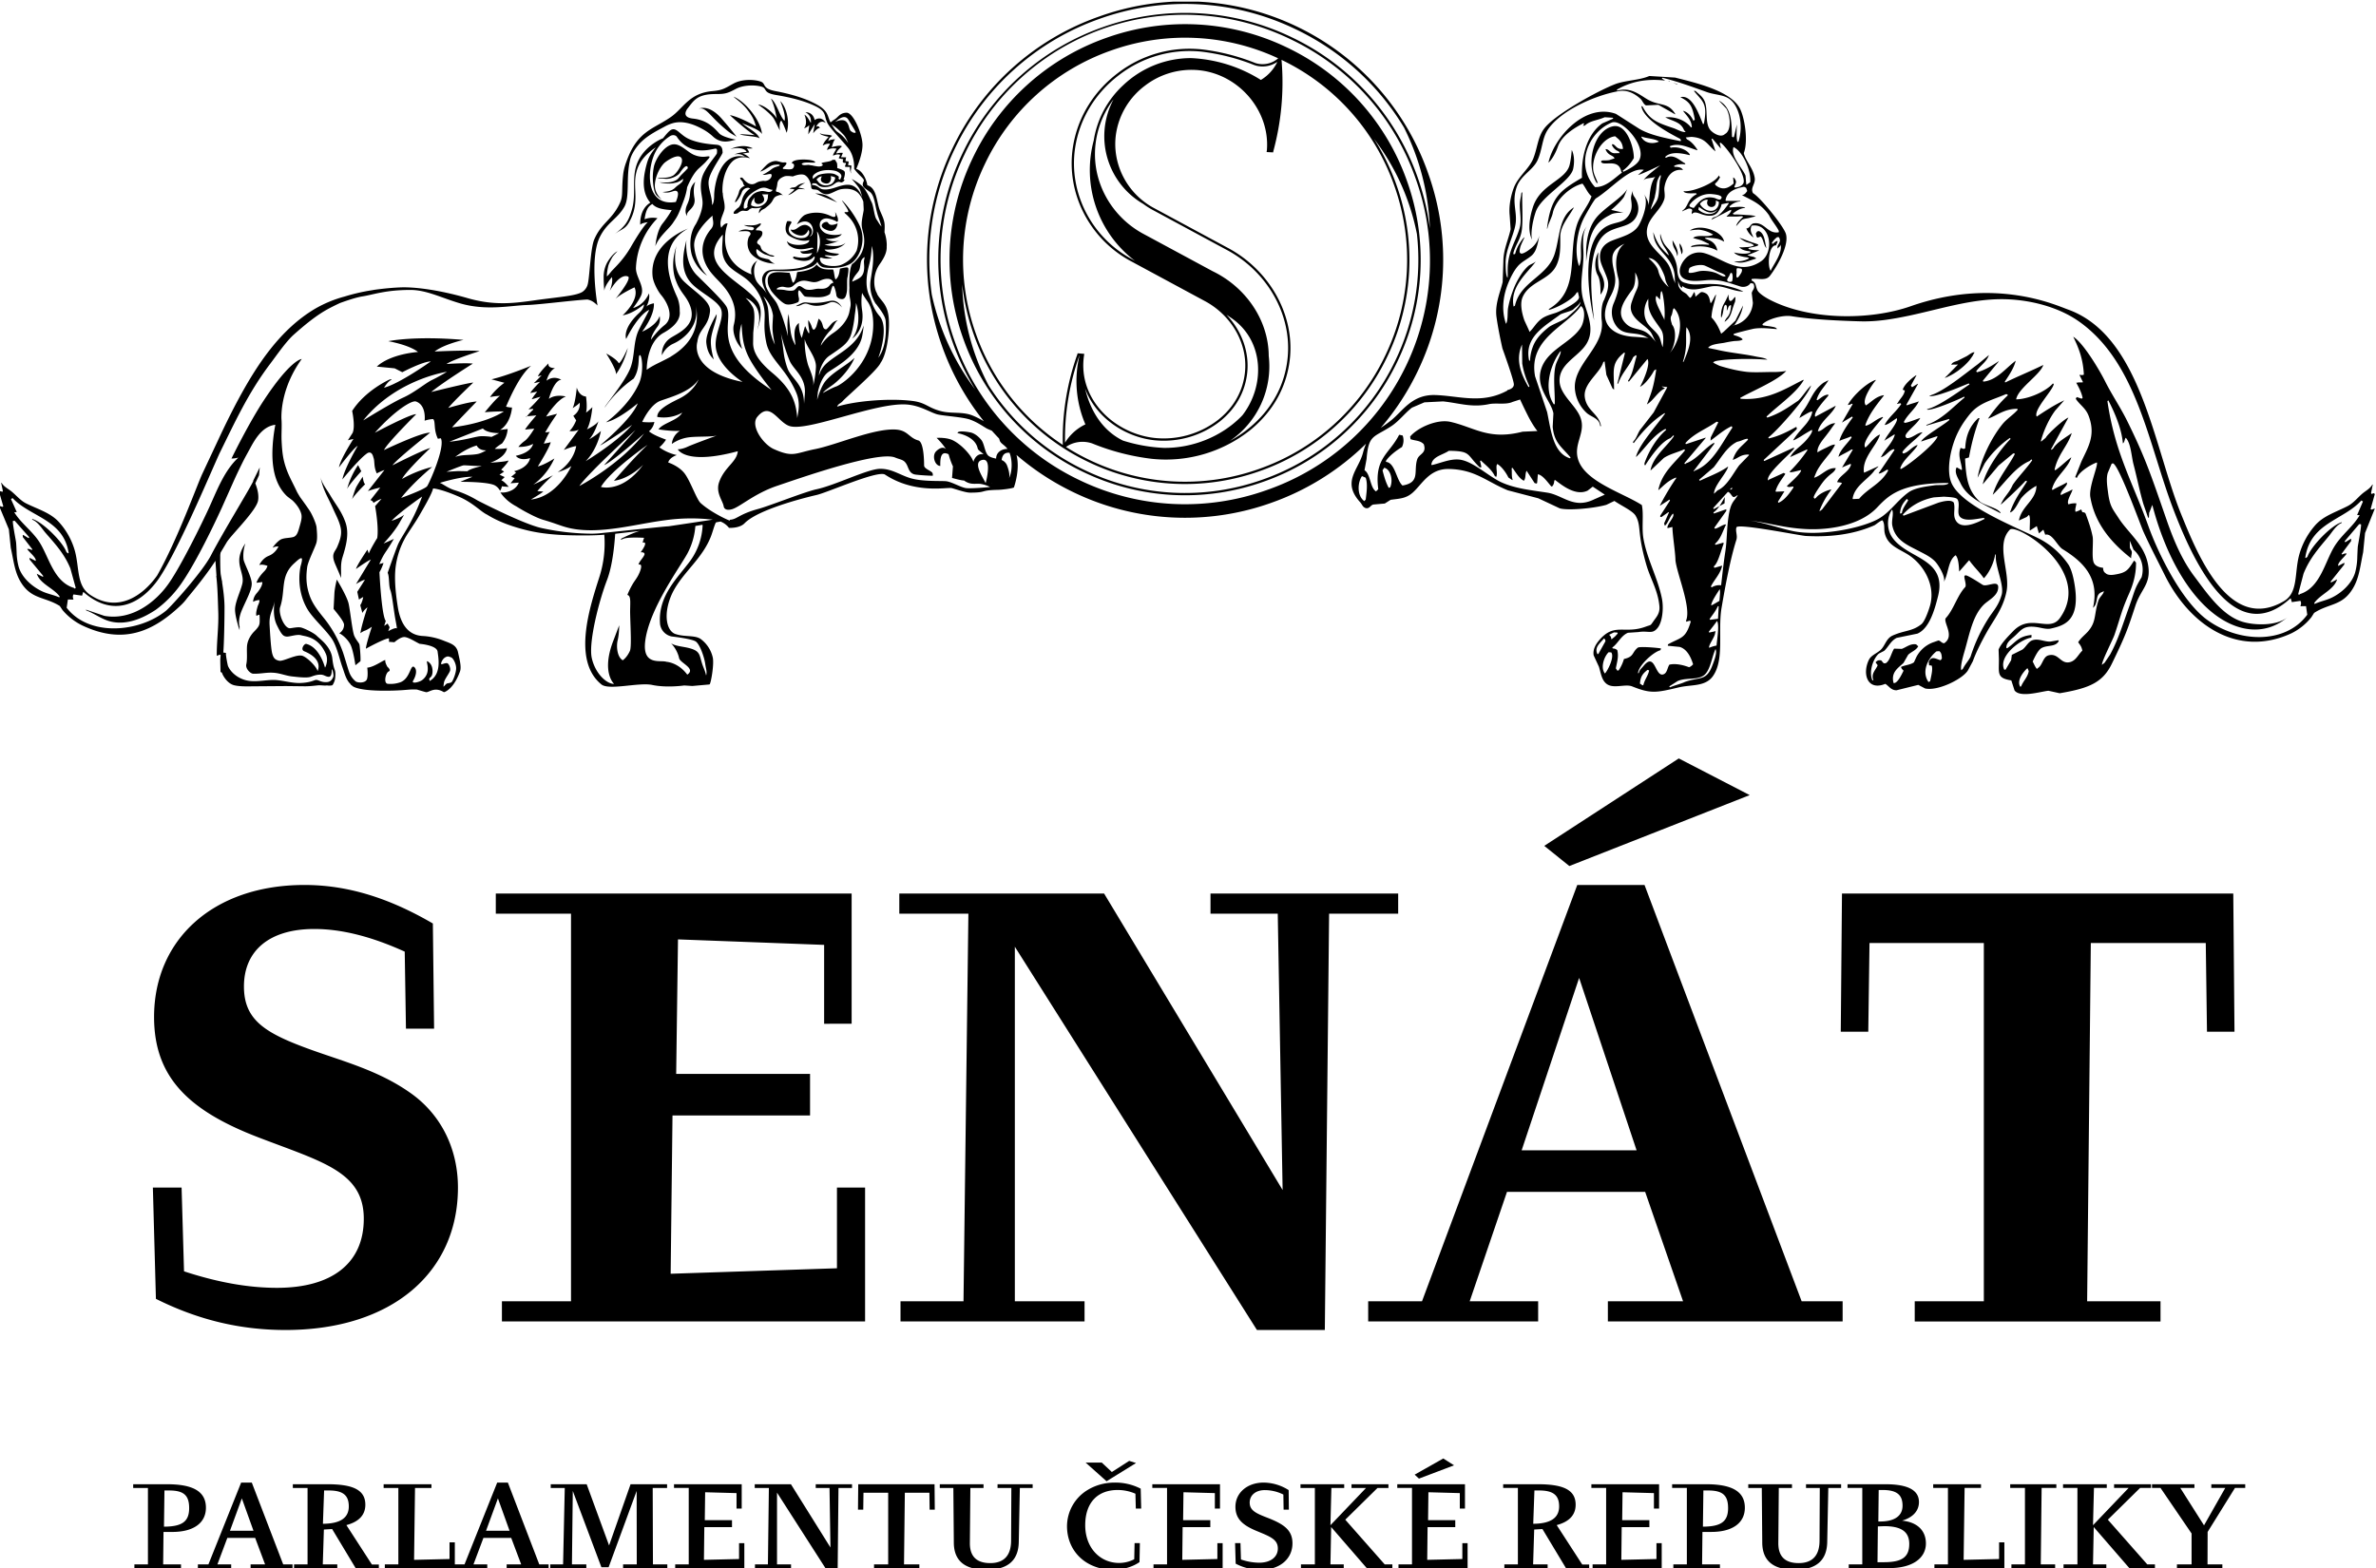 <svg viewBox="0 0 400 264.041" xmlns="http://www.w3.org/2000/svg" xmlns:xlink="http://www.w3.org/1999/xlink"><clipPath id="a"><path d="m641.864 845.892h-228.006v-240.976h228.006z"/></clipPath><clipPath id="b"><path clip-rule="evenodd" d="m413.858 851.891h244.514v-98.021h-244.514z"/></clipPath><clipPath id="c"><path d="m0 898.583h651.968v-898.582h-651.968z"/></clipPath><clipPath id="d"><path d="m0 898.59h651.96v-898.56h-651.96z"/></clipPath><g clip-path="url(#a)" transform="matrix(3.774 0 0 -3.774 -1792.321 3192.677)"><g clip-path="url(#b)"><g clip-path="url(#c)"><g clip-path="url(#d)"><path d="m487.268 788.513c-1.282 0-2.646.245-4.146.736l-.109 3.737h-1.281l.136-4.964c1.854-.927 3.736-1.39 5.781-1.39 4.773 0 7.692 2.59 7.692 6.354 0 1.745-.764 3.272-2.128 4.227-1.391.982-2.945 1.391-4.391 1.909-2.045.736-3.027 1.309-3.027 2.836 0 1.582 1.118 2.564 3.137 2.564 1.254 0 2.59-.355 4.035-1.01l.055-3.436h1.255l-.055 4.691c-1.963 1.146-3.818 1.719-5.727 1.719-4.063 0-6.709-2.428-6.709-5.891 0-2.673 1.527-4.173 4.663-5.373 2.837-1.091 4.692-1.527 4.692-3.627 0-1.964-1.392-3.082-3.873-3.082m25.635 11.781v5.81h-15.873v-.9h3.355v-17.291h-3.082v-.9h16.2v5.973h-1.255v-3.6l-7.418-.245.082 7.063h6.136v1.854h-5.972l.081 6 6.519-.245v-3.519zm2.126 5.81v-.9h3.082l-.218-17.291h-2.81v-.9h8.21v.9h-3.11v15.818l10.8-17.099h3.028l.191 18.572h3.081v.9h-8.372v-.9h3l.217-12.327-7.963 13.227zm34.771 6.027-6-3.9 1.118-.9 8.045 3.164zm-1.528-5.645h-3l-6.926-18.573h-2.401v-.9h7.582v.9h-3.054l1.664 4.882h6.163l1.691-4.882h-3.354v-.9h10.472v.9h-1.828zm-5.481-11.837 2.564 7.691 2.563-7.691zm30.517 9.246.054-3.955h1.227l-.054 6.164h-17.455l-.054-6.164h1.227l.055 3.955h5.1v-15.982h-3.083v-.9h10.964v.9h-3.273l.164 15.982zm-91.101-26.272h.39c.967 0 1.502.412 1.502 1.08 0 .722-.566 1.048-1.727 1.048h-1.518v-.166h.658v-3.41h-.604v-.165h2.079v.165h-.796zm.042 1.85h.209c.636 0 .893-.203.893-.786 0-.609-.321-.823-1.123-.829zm3.896.352h-.475l-1.46-3.65h-.47v-.165h1.486v.165h-.615l.443 1.182h1.241l.443-1.182h-.646v-.165h1.871v.165h-.417zm-.973-2.148.529 1.443.519-1.443zm5.193.251c.562.15.845.455.845.909 0 .657-.54.914-1.684.914h-1.55v-.166h.657v-3.41h-.603v-.165h1.929v.165h-.647l.049 1.555.368.022 1.048-1.742h1.036v.16h-.31zm-1.047.059.053 1.486h.209c.619 0 .892-.203.892-.711 0-.513-.379-.77-1.154-.775m8.25 1.838h-.476l-1.458-3.65h-.432v.983h-.236v-.743l-1.582-.037.042 3.207h.733v.166h-2.133v-.166h.657v-3.41h-.603v-.165h4.569v.165h-.615l.444 1.182h1.239l.445-1.182h-.648v-.165h1.871v.165h-.416zm-.973-2.148.529 1.443.519-1.443zm7.434 1.908h.641v.166h-1.629l-.958-2.731-1 2.731h-1.603v-.166h.626l-.075-3.41h-.572v-.165h1.609v.165h-.642l.038 3.276 1.277-3.404h.321l1.251 3.404.005-3.276h-.61v-.165h1.973v.165h-.641zm3.852-3.17-1.567-.037.017 1.459h1.235v.311h-1.214l.016 1.245 1.4-.038v-.689h.231v1.085h-3.02v-.166h.657v-3.41h-.604v-.165h3.084v1.111h-.235zm3.42 3.17h.615l.042-2.656-1.763 2.822h-1.615v-.166h.631l-.043-3.41h-.577v-.165h1.609v.165h-.626v3.202l2.207-3.442h.498l.037 3.65h.604v.166h-1.619zm1.896.166-.011-1.133h.235l.01.753h1.102v-3.196h-.631v-.165h2.021v.165h-.684l.037 3.196h1.096l.01-.753h.23l-.011 1.133zm6.214-.166h.616l-.011-2.363c-.006-.652-.321-.989-.931-.989-.603 0-.908.295-.908.883v.016l.022 2.453h.587v.166h-1.951v-.166h.605l.021-2.443c.005-.807.491-1.207 1.453-1.207.947 0 1.427.41 1.444 1.234l.048 2.416h.571v.166h-1.566zm5.36-.091a1.97 1.97 0 0 0 .791-.166l.017-.662h.24l-.022.887a2.46 2.46 0 0 1 -1.159.272c-.449 0-.861-.117-1.219-.336a1.899 1.899 0 0 1 -.909-1.609c0-.818.454-1.491 1.197-1.785a2.23 2.23 0 0 1 .834-.16c.465 0 .882.122 1.203.342l.016.849h-.236l-.015-.721a1.484 1.484 0 0 0 -.669-.166c-.865 0-1.518.684-1.518 1.684 0 .988.535 1.571 1.449 1.571m-.711 1.224h-.721l.935-.834 1.315.813-.305.096-.774-.497zm5.157-4.303-1.566-.037.016 1.459h1.235v.311h-1.213l.016 1.245 1.4-.038v-.689h.229v1.085h-3.019v-.166h.657v-3.41h-.604v-.165h3.084v1.111h-.235zm2.223 1.845c-.514.198-.781.326-.781.673 0 .321.262.556.674.556a1.86 1.86 0 0 0 .828-.198l.011-.673h.235l-.01.871c-.332.214-.718.33-1.113.336-.742 0-1.261-.464-1.261-1.079 0-.529.31-.818.946-1.08.588-.245.946-.369.946-.781 0-.379-.32-.635-.834-.635a2.59 2.59 0 0 0 -.812.144l-.021.732h-.241l.027-.918a2.344 2.344 0 0 1 1.122-.273c.86 0 1.411.496 1.411 1.181 0 .593-.39.86-1.127 1.144m3.483-.091 1.438 1.416h.487v.166h-1.647v-.166h.648l-1.588-1.662.042 1.662h.572v.166h-1.95v-.166h.641v-3.41h-.62v-.165h1.908v.165h-.593l.032 1.667 1.587-1.832h1.143v.165h-.341zm4.372 2.731-1.278-.722.193-.176 1.565.593zm.85-4.485-1.567-.037.016 1.459h1.235v.311h-1.213l.015 1.245 1.401-.038v-.689h.23v1.085h-3.02v-.166h.657v-3.41h-.603v-.165h3.083v1.111h-.234zm4.209 1.513c.562.15.845.455.845.909 0 .657-.539.914-1.683.914h-1.55v-.166h.657v-3.41h-.604v-.165h1.93v.165h-.647l.048 1.555.368.022 1.048-1.742h1.037v.16h-.31zm-1.047.059.053 1.486h.209c.62 0 .893-.203.893-.711 0-.513-.38-.77-1.155-.775m5.497-1.572-1.567-.037.016 1.459h1.235v.311h-1.213l.016 1.245 1.4-.038v-.689h.23v1.085h-3.02v-.166h.658v-3.41h-.604v-.165h3.083v1.111h-.234zm2.217 3.336h-1.518v-.166h.657v-3.41h-.603v-.165h2.079v.165h-.797l.016 1.448h.39c.968 0 1.502.412 1.502 1.08 0 .722-.567 1.048-1.726 1.048m-.145-1.893.021 1.615h.209c.636 0 .893-.203.893-.786 0-.609-.321-.823-1.123-.829m4.599 1.727h.614l-.011-2.363c-.005-.652-.32-.989-.929-.989s-.909.295-.909.883v.016l.021 2.453h.588v.166h-1.95v-.166h.603l.021-2.443c.006-.807.492-1.207 1.455-1.207.945 0 1.426.41 1.443 1.234l.048 2.416h.572v.166h-1.566zm4.284-1.459c.492.144.754.444.754.829 0 .534-.497.796-1.497.796h-1.689v-.166h.658v-3.41h-.604v-.165h1.818c1.031 0 1.624.448 1.624 1.1 0 .572-.385.952-1.064 1.016m-1.042 1.368h.171c.614 0 .893-.198.893-.7 0-.454-.353-.705-.999-.705h-.081zm.219-3.222h-.272l.016 1.597.283.011c.759 0 1.117-.246 1.117-.791 0-.609-.347-.817-1.144-.817m5.152.143-1.582-.037.043 3.207h.732v.166h-2.133v-.166h.658v-3.41h-.604v-.165h3.121v1.148h-.235zm.495 3.17h.658v-3.41h-.604v-.165h1.951v.165h-.641l.038 3.41h.657v.166h-2.059zm4.356-1.416 1.438 1.416h.486v.166h-1.646v-.166h.648l-1.588-1.662.042 1.662h.572v.166h-1.951v-.166h.642v-3.41h-.62v-.165h1.909v.165h-.594l.032 1.667 1.588-1.832h1.143v.165h-.342zm4.616 1.416h.621l-.947-1.668-1.058 1.668h.631v.166h-1.893v-.166h.38l1.385-2.031v-1.379h-.653v-.165h2.026v.165h-.662l.005 1.448 1.219 1.962h.458v.166h-1.512zm-26.774 56.817c.177.092.552.073.552.073l-.552.127c.22.171.525.484.58.597a6.64 6.64 0 0 1 .141.339c-.159-.316-.903-.78-1.274-1.162-.275-.285-.514-.717-.559-1.516l-.003-.571s.082.752.199 1.103c.2.599.528.812.916 1.01m2.616 5.918.001.019-.075.005zm13.243-12.245-.407-.204c-.098-.038-.237-.062-.277-.178l.12.011.063-.005c.016.001.109.001.116.013-.024-.04-.067-.074-.099-.108l-.116-.119-.259-.263a.9.9 0 0 0 -.117-.105c.044-.01.142.044.181.063a2.7 2.7 0 0 1 .432.261c.189.142.372.302.519.491l.109.155c.01.017.081.16.094.159l-.037.003c-.078.004-.249-.135-.322-.174m-14.879 7.395.016.036s-.008-.013-.016-.036m-1.045-1.811c.436.223.914.201 1.157.587s.071.764-.058.943c-.09.125-.072.229-.054.281-.034-.074-.104-.253-.09-.387.018-.172.113-.524-.206-.845s-.856-.101-1.32-.777c-.78-1.137-.121-3.784-.121-3.784-.368 2.873.116 3.688.692 3.982m33.981-12.429-.037.022.187.669-.035.043-.115-.033-.017.041.077.375-.018.002c-.101-.185-.308-.283-.457-.413-.203-.177-.392-.416-.634-.541-.54-.282-1.099-.435-1.484-.891a3.353 3.353 0 0 1 -.696-1.318c-.209-.807-.035-1.664-.677-2.04-2.446-1.433-3.855 2.092-4.585 3.889-1.222 3.01-1.792 7.959-5.048 9.124-.551.197-3.266 1.458-7.012.146-1.83-.641-4.534-.632-6.314.303-.143.074-.458.264-.526.413-.105.23-.036.316-.259.436l.002.04v.02c.29.053.625-.106.821.15.349.456.88 1.406.697 1.896-.142.38-1.144 1.607-1.455 1.786-.134.243.116.4.075.676-.066.449-.402.744-.488 1.111.213.55.029 1.61-.175 1.992-.413.78-1.909 1.13-2.89 1.377l-1.148.071c-.428-.191-1.085-.194-1.531-.367-.778-.302-2.659-1.334-3.151-1.969-.294-.378-.3-.842-.489-1.331-.184-.479-.683-.806-.879-1.334-.122-.329-.223-.786-.18-1.21l.043-.623c-.099-.465-.32-.908-.324-1.421l-.032-.939c-.103-.441-.355-.987-.274-1.564.066-.469.167-.968.264-1.397 0 0 .51-1.405.51-1.606s-.292-.252-.292-.252l.003-.019c-1.133-.622-2.156-.235-3.219-.202-1.035.033-1.445-.709-1.961-1.124-.18-.145-.334-.248-.469-.339a11.502 11.502 0 0 1 1.656 2.544 11.43 11.43 0 0 1 .465 8.794 11.44 11.44 0 0 1 -14.686 7.011 11.434 11.434 0 0 1 -6.546-5.891 11.43 11.43 0 0 1 -.465-8.794 11.53 11.53 0 0 1 1.874-3.372 3.37 3.37 0 0 1 -.525.266c-.443.171-.915.067-1.373.182-.617.155-.676.387-1.31.463-1.014.122-2.515.001-3.339-.257.038.124.16.144.243.241.152.18 1.513 1.34 1.69 1.701l.009.019c.131.176.279.592.343 1.216.084.845-.035 1.155-.155 1.363s-.35.396-.368.568l-.005-.021c-.162.335-.14.872.142 1.269.219.309.323.551.311.786.014.131-.015.407-.097.637.005.128.015.258.001.382-.023.225-.143.426-.219.628-.135.358-.13.974-.547 1.087-.038.257-.218.652-.495.731.064.147.278.663.278 1.066 0 .474-.407 1.459-.72 1.441s-.36-.21-.548-.316c-.101-.057-.1-.095-.163-.111-.14.291-.093.502-.592.782-.541.305-1.233.488-1.864.609s-.392.336-.663.427-.811.122-1.202-.091-.483-.296-.933-.336c-1.052-.091-1.296-.761-1.864-1.157-.79-.551-1.501-.62-1.982-1.991a2.492 2.492 0 0 1 -.135-.494c-.096-.746.002-1.007-.145-1.33-.352-.78-.837-.9-1.156-1.65-.175-.415-.205-1.775-.301-2.035 0 0-.045-.179-.228-.302l-.017-.011c-.264-.138-.656-.18-1.663-.305-1.081-.135-2.036-.365-3.439.038s-2.439.499-2.969.48c-.176-.006-.65-.029-1.233-.118l.625.132-.671-.139a8.575 8.575 0 0 1 -1.236-.283 5.39 5.39 0 0 1 -1.316-.543c-1.555-.92-2.59-2.49-3.434-4.057-.253-.47-.49-.948-.72-1.43l-.88-1.878c-.242-.522-1.115-2.955-2.016-4.539-.644-.91-1.764-1.687-2.992-.858-.609.413-.468 1.184-.677 1.958a3.19 3.19 0 0 1 -.695 1.266c-.386.437-.945.584-1.485.854-.241.121-.43.351-.633.52-.15.125-.356.218-.457.396l-.018-.002.076-.36-.016-.039-.116.031a1.25 1.25 0 0 0 -.035-.04l.187-.642-.036-.021-.154.048.437-1.05.085-.821c.137-.623.176-1.109.467-1.567.47-.741 1.054-.616 1.72-1.032l.124-.185a2.72 2.72 0 0 1 .87-.679c1.872-.891 3.209-.246 4.424.913a2.25 2.25 0 0 1 .264.302c.346.414.888 1.083 1.261 1.665l.046-.667-.009-.006c.063-.537.069-1.071.089-1.609.023-.641-.067-1.268-.067-1.905v-.053a.88.88 0 0 0 .157.053c.031 0 0-.128 0-.244s.01-.435.01-.499.063-.032.073-.085.21-.468.556-.542c.297-.064.618-.042.985-.042l1.299.01.859-.01c.231 0 .471.032.577.042s.219-.01.345-.01c.014 0 .026.002.04.007.069-.005.097-.015.16-.007.084.01.094-.011.146.095s.084.192.084.425-.073.148-.136.69-.556.87-.692 1.008-.565.34-.702.372-.357-.017-.481-.032c-.262-.031-.545.658-.451.945.25.762-.011 1.38.629 1.954.143.129.262.244.324.222s-.042-.35-.042-.35c-.147-.714 0-1.552.449-2.131.287-.37.636-.687.913-1.065.253-.342.365-.933.509-1.329.092-.255.159-.562.366-.747l-.004-.014.056-.038s.149-.279 1.87-.228c.635.02.678.064 1.034.045 0 0 .243-.076.392-.114.138-.035.374.263.801 0a.095.095 0 0 1 .044.007c.094.038.431.22.683.922.075.211-.044.622-.087.833-.07.345-.331.41-.64.532a2.942 2.942 0 0 1 -.915.209c-.719.027-1.016.6-1.129 1.258-.061.382-.194 1.239-.092 1.899s.326 1.053.418 1.228.424.642.591.929c.203.351.59 1.002.651 1.27 0 0 .336-.011 1.161-.372.64-.28.957-.661 1.255-.801.547-.343 1.214-.561 1.812-.703.697-.164 1.414-.21 2.127-.218.338-.004.923-.007 1.282.031a4.92 4.92 0 0 0 -.218-1.884c-.408-1.286-1.233-3.724.09-4.797.341-.276 1.665.103 2.266-.023.657-.138 1.427-.023 1.427-.023l.363-.023.753.067.023.01c.061.101.192.851.14 1.169a1.41 1.41 0 0 1 -.558.86c-.266.167-.696.077-1.088.205 0 0-.304.052-.393.539s.095 1.053.291 1.411c.462.846 1.254 1.411 1.646 2.373.089.218.145.464.228.646l.024.022.19.034a.89.89 0 0 0 .379-.282s.467-.029.693.204c.671.692 3.202 1.26 3.202 1.26.512.114 2.748 1.122 3.067.911 1.335-.879 2.78-.552 2.972-.601s.609-.202.817-.202c.787 0 .41.108 1.243.124.211.005.671.068.705.105l.006-.01s.294.791.12 1.461a11.551 11.551 0 0 1 2.563-1.673 11.433 11.433 0 0 1 8.795-.464 11.47 11.47 0 0 1 4.235 2.641 2.81 2.81 0 0 1 -.137-.406c-.2-.771-.961-1.285-.125-2.208.101-.112.104-.214.251-.261.185-.037.211.154.357.162l.49.043.26.166c.421.057.692.056.999.333.412.373.738 1.056 1.592 1.042 1.184-.02 1.69-.568 2.638-.952l1.357-.355.95-.445c.328-.112 1.522-.009 2.087.153l.359.173c.326-.224.829-.448.951-.667.264-.471.044-.696.477-2.192.178-.615.515-1.124.58-1.836.03-.326-.142-.49-.262-.665-.156-.224-.096-.154-.353-.249-.964-.354-1.399.21-2.094-.632-.101-.124-.272-.359-.224-.647l.237-.514c.086-.287.118-.569.318-.741.309-.265.841-.002 1.164-.131.822-.329 1.064-.286 2.065-.046.571.137 1.186.024 1.53.497.534.74.216 2.024.392 3.059.159.933.383 2.157.661 3.033.06.191-.053.388.003.554.062.188 2.835-.37 3.097-.385 1.033-.056 2.101.052 3.06.478.043.018.331.261.363.211.108-.171.051-.382.097-.571.121-.511.57-.671.981-.914.746-.44 1.308-1.41 1.029-2.337-.062-.208-.226-.681-.378-.803-.411-.327-.733-.263-1.273-.502-.313-.136-.342-.475-.567-.665-.169-.143-.411-.229-.506-.431-.3-.63-.056-1.389.738-1.063.163-.101.256-.287.496-.287l.974.241.305-.16c.58-.13 1.719.444 1.921.828l.209.39c.145.413.415.928.614 1.284.33.59.726 1.048.885 1.818.182.878-.509 2.093.153 2.766.29.295 3.742-1.817 2.232-3.942-.478-.672-1.305.228-2.089-.588-.181-.189-.551-.557-.648-.821l.014-.421c.004-.638-.108-.85.553-.954l.145-.449c.257-.336 1.165-.048 1.51-.013l.504-.111c1.339.224 1.926.489 2.329 1.323.592 1.219.691 1.491 1.049 2.586.246.751.716.963.563 1.826-.158.894-.893 1.427-1.303 2.063-.286.442-.403.532-.485 1.187-.027.212-.089.577-.011.841l.174.41.039.017c.222.104 1.251-2.761 1.381-3.048.301-.665.626-1.281.949-1.933 1.089-2.195 3.229-3.726 5.671-2.589a2.6 2.6 0 0 1 .87.707l.123.193c.666.434 1.25.303 1.72 1.076.291.476.33.983.467 1.632l.085.856.437 1.094-.153-.051m-26.491 11.757-.005-.1.018-.001c.022.045.072.056.094.102.019.012.028.046.029.071.092-.397-.357-.947-.442-1.174-.153.182-.106 1.158.242 1.136.01.053.054.113.064.166-.007.007-.003.027-.009.033-.096-.027-.143-.086-.212-.139l-.036.042a.91.91 0 0 0 .242.265l.075-.004c.094-.164.025-.224-.06-.397m-.379 1.375c.089-.199.345-.499.435-.698l-.002-.06c-.518-.093-.626.5-1.151.391-.145-.062-.122-.201-.296-.222a.911.911 0 0 1 .318-.4c-.069.171-.181.285-.084.526.853.141 1.033-1.175.424-1.588-.984-.664-1.73.155-2.563.371a.84.84 0 0 1 -.775-.215c-.168-.16-.351-.473-.272-.723.144-.451.977-.282 1.292-.27.083.003.168.004.25-.002.312-.02.616-.117.914-.213l.224-.072c.195-.061.387.025.461.152l.131-.028c.086-.222-.036-.252-.079-.415l.051-.443a1.106 1.106 0 0 0 -.752-.975c-.014-.013-.134-.025-.148-.038-.005.014.097.027.092.041.158.252.32.52.368.858l-.34-.679-.518-.49-.117-.092c-.11.282-.238.529-.433.727.026.431.148.67.205 1.008l-.019.001-.189-.349-.038-.017c-.035.125-.047.247-.111.331-.038.093-.201.153-.266.157a.13.13 0 0 1 -.081-.025l-.003-.001-.005-.005c-.007-.004-.012-.01-.018-.015l-.195-.167c.018.015-.029.195-.04.216-.069-.063-.107-.24-.201-.262 0 0-.08.087-.127.146-.053.065-.186.119-.244.18a.63.63 0 0 0 -.131.191c-.033.087-.009.191-.039.27.045-.12.076-.274.181-.346-.005.022.037.071.027.096.092-.109.323-.162.512-.16.22.002.534.09.749.131.514.097.953-.22 1.455-.226-.253.138-.557.207-.832.275-.3.073-.712.071-1.017.052-.244-.014-.476-.027-.704.051-.152.031-.372.093-.397.617-.016.314-.166.629-.356.864-.077.095-.165.18-.23.286a1.38 1.38 0 0 0 -.163.431c-.046-.167.097-.468.165-.571.077-.117.17-.258.214-.383-.024-.021-.302.285-.321.308-.148.168-.291.452-.374.721a1.26 1.26 0 0 1 .077-.402c.143-.348.408-.554.616-.849.17-.241.277-.535.263-.839l.002.039c.007-.086.011-.175.01-.261.001.075-.064.196-.085.27-.061.203-.103.412-.214.593-.324.527-1.101.901-.937 1.647.054.245.204.443.353.631.155.194.32.388.4.632.058.176-.013.392.011.54.074.47.362.842.816.77a.148.148 0 0 1 .001.021c-.072.098-.194.121-.371.122l-.016.041c.126.07.287.09.495.07l.002.04c-.239.122-.513.442-.855.253h-.02l-.015.041c.275.266.789.148 1.08.075l.02.018c-.115.232-.55.384-.852.313l-.053.063c.414.18.838-.059 1.237-.176l.001.02c-.105.175-.276.379-.466.469l-.052.083.247.025c.654-.038.724-.373 1.079-.646l-.177.551.039.018.372-.443a.901.901 0 0 1 -.045.223l.001.019.039.018c.262-.18 1.159-1.437 1.017-1.804-.068-.133-.209-.177-.37-.197l-.037.022c.039.132.126.211.038.338-.027.058-.025.049-.071.085l-.019.001.023-.262c-.25-.228-.511-.322-.815-.07l-.017.061c.101.08.157.164.224.286l-.035.043-.018.041c-.122-.321-1.162-.754-1.568-.705l-.001-.02c.089-.107.395-.071.563-.074l.017-.041c-.433-.219-.362-.556-.625-.723l-.022-.058c.012.034.165.088.201.104.068.032.115.052.189.023.13-.051-.014-.149.057-.235.056.118.226.063.305.036l.154-.054a1.15 1.15 0 0 1 .261-.053c.179-.012.338.027.448.189-.002-.001.133.191.141.322l.305.062.018-.021a1.77 1.77 0 0 0 -.123-.17 2.28 2.28 0 0 0 -.131-.163 1.243 1.243 0 0 0 -.203-.194.68.68 0 0 0 -.117-.067c-.04-.017-.083-.025-.121-.046s-.061-.055-.082-.093l.69.353c.061.032.12.069.184.092.017.007.009-.051.006-.057-.012-.029-.035-.056-.05-.084-.035-.056-.119-.109-.154-.166.178.013.405-.006.582.014.039.004.2.018.136-.044-.085-.08-.175-.163-.236-.266l-.033-.062c-.006-.016-.014-.057-.026-.068.098.09.17.208.275.288.06.045.238.062.309.08l.266.068a.437.437 0 0 1 .038.017c-.019-.009-.079.014-.101.017l-.098.015c-.061.008-.23.014-.29.019-.12.011-.242.016-.363.02-.03.001-.186-.019-.172.043.003.013.028.025.038.032.154.111.311.205.501.218l.002.019c-.209.061-.454.009-.68.002-.006.014-.011.028-.018.041a.755.755 0 0 0 .486.23v.02h-.641l-.018.021c.051.417.493.548.826.61l.092-.046.049-.143c-.07-.093-.107-.159-.236-.186.56-.278.875-.427 1.21-.897m-1.421-2.363c.038.009.125-.008.162-.015.058-.011.054-.061.049-.1a.31.31 0 0 0 -.052-.124c-.02-.035-.147-.246-.183-.158-.024.059-.004.15-.002.223.002.044-.019.162.026.174m-.223-.566c-.017-.045-.097-.047-.141-.038-.094.021-.1.079-.057.155.037.067.055.083.081.142.012.031.031.091.067.1l.008.002c.082-.005.067-.295.042-.361m-.294.217c-.088-.057-.223.041-.301.077-.021.01-.042.019-.061.03-.195.097-.501.137-.716.123-.103-.007-.2-.038-.299-.061-.05-.011-.1-.021-.152-.025-.026-.001-.093-.01-.113.013-.032.037.02.2.042.212.062.038.13.066.201.084.127.037.346.064.472.013.182-.076.465-.225.648-.299.069-.027.255-.087.279-.167m.269-6.697.034-.062c-.466-.688-.887-1.624-1.672-1.919l-.04-.038a.118.118 0 0 1 -.018.021l.917 1.205.002.059c-.448-.249-.756-.742-1.259-.923l-.039-.038c-.013.014-.024.029-.035.043l.949 1.122v.02l-.866-.287-.019.002-.016.04c.378.434.925.625 1.393.956l.075-.025-.34-.679-.008-.14c.307.219.587.478.942.643m-2.017 4.416c.369-.452.04-1.115-.12-1.531l-.039-.023c.228.734.106 1.035.159 1.554m-.637.107c-.008.009-.007.022-.01.033-.036.119-.09.263-.023.379.059.099.059.397.142.304.463-.523.196-1.554-.236-1.99.25.252.36.995.127 1.274m-2.549 2.16c-.042.295-.134.519-.117.838.021.398.446.581.562.622-.078-.031-.608-.386-.297-1.544.088-.331-.074-.801-.198-1.097a1.026 1.026 0 0 1 .082-.993c.27-.403.615-.329 1.021-.408.281-.055.302-.124.452-.164-.155.009-.428.039-.635.049-.38.019-.815.109-1.093.404a.811.811 0 0 0 -.207.396c-.066.328.058.693.223.997.15.277.253.576.207.9m1.305-2.451c-.266.127-.555.104-.787.315-.553.501-.073 1.096.254 1.547.18.247.125.765.125.765s.153-.238.139-.495-.096-.251-.294-.84c-.137-.405.109-.682.39-.914.141-.115.286-.221.409-.354.146-.156.177-.377.314-.532-.167.187-.324.4-.55.508m.363.114c-.075.07-.143.147-.204.229-.23.333-.191.791.025 1.115-.013-.06 0-.118-.002-.178-.018-.491.332-.83.571-1.212.136-.216.092-.533.071-.777-.06.129-.08.29-.14.426-.068.154-.197.275-.321.397m.412.648c-.074.182-.355.626-.233.821.003.005.162-.174.162-.168.045.822.158.082.186-.227.021-.222.031-.478.002-.701.008.063-.092.214-.117.275m-.148 1.929c-.058.25-.345.483-.437.576 0 0 .301.038.565-.472.285-.552.081-.387.335-.822 0 0-.36.273-.463.718m-.339 2.743c-.014.042.208.565.186.599.121.494.012.599.248.944.044-.077-.024-.165-.035-.298-.06-.753-.007-.738-.399-1.245m2.803-.043c-.274-.08-.537.133-.607.297a.46.46 0 0 0 .154.137c.094.055.207.058.193.024-.158-.354.428-.443.36-.02.039-.003.073-.022.135-.054a.38.38 0 0 0 -.235-.384m.172.03c-.178-.272-.596-.232-.85.012l.026.118c.347-.259.569-.341.824-.13m-.122.527c-.493.123-.707-.172-.93-.443-.01-.01-.14.038-.154.045-.1.055.002.142.047.194.036.041.076.077.117.112.273.223.553.297.827.263.036-.004.554-.041.359-.225-.058-.055-.227.044-.266.054m1.587.704-.158-.11-.019.001-.034.402c-.127.325-.685.868-.535 1.274.388-.173.791-1.009.746-1.567m-10.557-5.546c-.177.908.659 1.535.998 2.02-.051-.071-.264-.141-.341-.209a1.89 1.89 0 0 1 -.265-.299 3.38 3.38 0 0 1 -.442-.862 4.27 4.27 0 0 1 -.196-.715c-.035-.193.005-.553-.092-.707-.214.609-.134 1.264.111 1.844.105.249.23.503.401.71.189.228.448.323.657.515a.783.783 0 0 1 .188.322c.068.189.102.406.131.566a1 1 0 0 0 -.321-.545c-.061-.058-.44-.362-.529-.256l-.018.021c-.036.044.009.218.023.268.022.077.136.315.186.42-.087-.039-.264-.34-.305-.424a1.76 1.76 0 0 1 -.114-.312l-.059-.036-.017.022c-.027.031.053.223.068.259.033.085.074.166.114.247.104.206.178.408.198.643.042.498-.001 1.002.011 1.501 0 .026.011.133-.025.095-.022-.023-.026-.117-.031-.147-.018-.101-.041-.205-.048-.307-.027-.385.094-.769-.017-1.147-.174-.586-.475-.954-.525-1.689-.016-.352.017-.582-.031-.483-.061.125-.065.447-.065.573-.023.635.357 1.246.442 1.79.087.551-.182.985.053 1.658.182.52.722.743.928 1.19.213.465.203.977.452 1.354.561.848 2.067 1.53 3.157 1.728.422.077.75-.131.983-.34.092-.083.126-.241.248-.295l.549.026.751-.426.001.02c-.318.531-.686.341-1.212.634-.357.2-.753.582-1.376.404l-.016.042c.599.351 1.3.506 2.156.408l-.145.089a.72.72 0 0 0 .02.039c.767-.196 1.346-.413 1.987-.642.32-.114.659-.111.929-.257.492-.264.724-1.187.48-1.951a.437.437 0 0 1 -.038-.017c-.07.115-.04.594-.033.782l-.125-.532c-.005-.014-.013-.026-.02-.039l-.038.002c-.011.008-.024.015-.036.022-.021.717-.024 1.272-.555 1.595l-.019.002.321-.34c.165-.268.259-.97-.061-1.138-.194-.187-.542.049-.652.18-.255.306-.094.89-.252 1.277-.085.211-.256.317-.408.465l-.076.005c.382-.478.63-.538.448-1.468l-.038-.018c-.154.355-.466 1.346-1.011 1.202.438-.218.538-.4.645-1l-.06-.056c-.091.19-.237.395-.467.449.154-.213.373-.389.395-.725l-.038-.018c-.206.283-.66.501-1.147.451.355-.184.692-.204.837-.572l.071-.084c-.171-.013-.383.121-.538.173-.734.246-1.058.358-1.383.965l-.055.023c.086-.602 1.236-1.205 1.733-1.466l.035-.063-.021-.039c-.662.137-1.344.262-1.84.553l-1.041.665c-1.393.505-2.778-1.078-3.011-2.178.176.154.333.464.424.722.176.493.729.83 1.148 1.043l.016-.041a.766.766 0 0 0 -.05-.076.566.566 0 0 0 .082.006c.242.223.534.221.892.374l.358-.022.017-.022-.001-.019-.483-.211c-.627-.442-.95-1.358-.907-2.426-.99-.584-1.387-.857-1.562-2.266l.018-.001c.045.244.206.488.25.732.155.597.786 1.139 1.318 1.273.151-.191.216-.403.403-.565-.146-.426-.504-.805-.655-1.281-.417-1.304.161-2.916-1.246-3.746l-.002-.04c.321.068 1.093.476 1.235.765l.058.036.051-.216c.056-.242-.899-.672-1.042-.719-.225-.072-.471-.134-.661-.288-.23-.188-.309-.375-.506-.563.013.013-.218.484-.237.542-.1.3-.195.718-.071 1.008.285.669 1.129.756 1.465 1.338.237.41.218.891.216 1.353-.002.491.38.89.612 1.318-.692-.413-.621-1.352-.873-2.108-.329-.983-1.522-1.208-1.761-2.281-.021-.011-.04-.024-.06-.036m6.481 7.357c-.293-.126-.645-.065-.782.207l.02.019c.176-.085.611-.089.762-.226m-2.041.685c-.876-.177-1.238-1.679-.741-2.517l.056-.023c-.058.212-.201.395-.208.674-.017.601.417 1.352.983 1.42.182-.153.318-.243.348-.542l-.001-.02a.327.327 0 0 0 -.25.053c-.056.034-.126.134-.187.15-.122.031.009-.144.036-.173a.579.579 0 0 1 .106-.092c.024-.017.105-.043.118-.067l.034-.062c-.002.004-.216-.005-.243-.004-.192.012-.237.196-.39.181a.45.45 0 0 1 .217-.258c.036-.021.18-.089.176-.145v-.02c0 .015-.2-.059-.217-.063a1.189 1.189 0 0 0 -.223-.015c-.145.009-.173-.042-.136-.087.137-.162.779.176.885-.414l.035-.043c-.323-.225-.713-.664-1.206-.646-.911 1.009-.289 2.452.742 2.877.439.197 1.57-1.03 1.231-1.677-.116-.221-.486-.415-.708-.517l-.035.042a1.81 1.81 0 0 1 .502.57c.007.473-.317 1.54-.924 1.418m-2.604-12.39-.038-.018c-.501.737-.114 1.859.3 2.383.044-.099-.18-.457-.225-.647-.123-.514-.021-1.2-.037-1.718m-.593 1.597c-.295-.858.432-1.457.533-2.014l-.032-.599c.068-.73.41-.9.796-1.369a.242.242 0 0 0 -.021-.039c-.768.235-.857 1.285-1.023 2.064l-.537 1.594c-.314 1.691 1.404 2.231 2.044 3.137.237-.162.139-.721.005-.941-.418-.688-1.473-.986-1.765-1.833m1.187 2.304c-.172-.17-.678-.329-.866-.478-.272-.216-.514-.447-.666-.774a1.921 1.921 0 0 1 -.164-.7l-.02-.019-.019.001c-.236 1.059.696 1.54 1.373 2.052.097.074.512.155.599.241.099.1.236.182.318.334-.013-.229-.404-.509-.555-.657m-1.722-3.112a1.4 1.4 0 0 1 -.04-.038c-.274.485-.622 1.158-.293 1.9l.01-.841c.059-.377.18-.72.323-1.021m-26.662 4.094a11.316 11.316 0 0 0 1.009 6.467 11.326 11.326 0 0 0 6.489 5.838 11.325 11.325 0 0 0 8.716-.46 11.33 11.33 0 0 0 4.851-4.393 10.927 10.927 0 0 0 1.155-4.506 11.09 11.09 0 0 1 -.545 2.278 10.93 10.93 0 0 1 -5.634 6.261 10.933 10.933 0 0 1 -8.41.444 10.936 10.936 0 0 1 -6.262-5.634 10.93 10.93 0 0 1 -.443-8.411 11.13 11.13 0 0 1 1.008-2.114 10.91 10.91 0 0 0 -1.934 4.23m-2.669-1.928c-.274-1.385-1.39-2.104-1.595-2.173s-.595-.293-.595-.293c.085.137.34.276.528.431.676.56.885 1.138.885 1.138-.358-.345-.953-.621-1.294-1.035-.182-.22-.317-.638-.376-.844l.037.36c.044.205.171.669.458.881.279.205 1.345.742 1.516 1.605.037.187.057.346.066.481-.288-.982-1.258-1.274-1.735-1.775a1.151 1.151 0 0 1 -.257-.46l.004.095c.068.289.202.611.468.791.557.377.763.523.908.816.114.231.19.723.216.992a4.95 4.95 0 0 1 .057.543s.323-.915-.17-1.587c0 0 .567.354.443 1.242a2.63 2.63 0 0 0 -.003.799c.007-.026.049-.111.241-.385.289-.414.3-1.104.198-1.622m-.357 2.997c-.047-.31-.26-.372-.526-.496.052.223.238.379.302.495.073.132.057.361.122.476a.337.337 0 0 0 .134.128c-.006-.056-.032-.164-.032-.186 0-.144.026-.248 0-.417m.534-1.48c.138-.191.421-.526.436-.775.017-.291.058-1.126-.327-1.628l-.002.001c.055.124.48 1.358.057 1.851-.298.347-.344.654-.469.933-.204.471-.089 1.006.014 1.398s.103.799.103.799c.156-.498 0-1.166-.051-1.546a1.53 1.53 0 0 1 .241-1.048zm-1.23 8.212c.16-.271.354-.554.327-.573-.07-.047-.186.045-.186.045-.131.07-.076.285-.239.441s-.5-.016-.5-.016c.138.106.439.372.598.103m-.213-.672c.073-.078.144-.213.209-.372a1.74 1.74 0 0 1 -.483.499c-.106.077-.175.211-.267.338.163-.092.346-.258.541-.465m-34.984-20.64c-.231.105-.484.149-.718.249-.453.196-.942.61-1.091 1.102a2.74 2.74 0 0 0 -.095.668c-.007.143-.011.286-.023.428-.005.076-.186.963-.136.966l.075.004.646-.73-.017-.039-.018-.002-.235.141-.019-.002.005-.095.429-.551-.037-.022c-.069.03-.085.045-.191.047l.001-.02c.088-.129.42-.39.369-.516l-.273.138.005-.077.608-.733-.016-.039-.273.138c.144-.453.755-.643 1.021-1.016zm-.897 2.482c-.32.49-.814.827-1.113 1.318l.113.007-.259.58.073.043c.794-.847 2.27-.949 2.5-2.447a.36.36 0 0 1 -.018-.02l-.078.053c-.156.456-1.092 1.378-1.539 1.485l.021-.038c.242-.094.417-.389.58-.58.422-.488.832-.918 1.11-1.587l.239-.869-.035-.041-.041.036c-.917.277-1.114 1.392-1.553 2.06m11.025-4.229c.13-.02.464.116.667.057s.756-.066 1.095-.828c.111-.25.019-.52-.037-.617 0 0-.223.906-.834 1.06-.093.023-.28-.25-.094-.327.891-.366.594-.887.594-.887-.019.154-.389.559-.649.674s-.872-.25-1.058-.211-.259.115-.315.327c-.061.234-.101 1.003-.115 1.246-.03.512.122.602.231 1.099 0-.001-.134-.611.088-1.073s.297-.501.427-.52m6.913-1.156s.051.155.173.227.173.032.264 0 .225-.278.225-.485-.143-.567-.204-.619-.184-.041-.224-.072-.133-.134-.133-.134-.01.041.02.196.253.422.273.535-.059.311-.14.321-.214-.051-.244-.051-.01.082-.01.082m-.856 7.402-.001-.001c-.465-1.256-.927-1.767-1.088-2.166-.139-.343-.449-1.238-.449-1.238.082-.145.041-.568.122-.774s.151-.929.233-1.352.05-.351.05-.351c-.071.052-.377-.124-.377-.124l.061.176-.091.165s-.112-.082-.152-.103l.07.216c-.193.259-.282 2.178-.282 2.178.091.134.183.412.183.412l-.194-.051c.061.113.129.305.286.536a7.98 7.98 0 0 1 .367.589c-.143-.073-.459-.207-.459-.207.55.589.744.981.744.981l.172.299c-.213-.165-.559-.268-.559-.268.369.394 1.324 1.055 1.363 1.082l.011.032zm.225.464c-.103-.145-1.162-.526-1.162-.526.551.701 1.386 1.383 1.386 1.383-.764-.186-1.345-.537-1.345-.537.183.361 1.263 1.383 1.263 1.383-.347-.093-1.69-.774-1.69-.774.203.288 1.679 1.454 1.679 1.454-.376.032-2.056-.773-2.056-.773.112.279 1.435 1.599 1.435 1.599-.254.021-1.843-.826-1.843-.826.897 1.002 1.65 1.457 1.833 1.394.479-.166.387-.857.387-.857a1.4 1.4 0 0 0 .377.073c.122-.105.008-.447.214-.878l.132.021c.205-.392-.509-1.992-.61-2.136m-2.853 2.932c1.479 1.844 3.736 2.17 3.736 2.17s-.379-.23-.664-.364-.777-.558-1.289-.788-1.783-1.018-1.783-1.018m12.355-6.713c-.109-.298-.231-.404-.345-.605a3.803 3.803 0 0 1 -.228-.467c.189-.039.114-.398.126-.868.016-.644.066-1.461-.013-1.633-.136-.299-.317-.414-.317-.414-.25.138-.295.62-.227.895s.068.666.068.666l-.293-.772c-.496-1.358.067-1.844.067-1.844-.34 0-.838.459-.996 1.147s.316 2.548.679 3.489c.236.615.328 1.513.364 2.062l1.107.128c-.269-.064-.814-.331-.814-.331s-.136-.115.067-.023.929.046.929.046a2.09 2.09 0 0 1 -.064-.218s.303.116-.088-.429c0 0 .189.024.171-.093-.041-.144-.249-.322-.266-.457.185.056.103-.195.073-.279m2.248.47c-.569-.782-1.469-1.573-1.361-2.844a.65.65 0 0 1 .52-.551c.107-.013.873-.103 1.063-.218s.393-.719.431-1.001c.03-.227.085-.33.046-.502l-.011-.012-.002.016c-.01.063-.04.166-.11.334-.18.436-.105.663-.453.803-.339.138-.747.115-.996.276 0 0 .271-.253.362-.666.048-.22.77-.459.363-.734-.408.551-.929.573-.929.573-.249.092-1.061-.189-.952.873.15 1.438 1.541 3.328 1.881 3.947a3.1 3.1 0 0 1 .362 1.24l.303.053.021-.012a2.92 2.92 0 0 0 -.538-1.575m-.982 1.52c-.172-.007-.672-.064-.99-.094l-1.885-.196a4.38 4.38 0 0 0 -.549-.04 10.85 10.85 0 0 0 -2.228.249c-.742.156-2.468 1.028-2.873 1.236a4.512 4.512 0 0 1 -1.01.453c-.309.09-.559.304-.67.328 0 0 .907.288 1.458.272 0 0-.449-.176-.536-.224 0 0 1.183.01 1.522-.152a.59.59 0 0 0 .244-.248s.071.096.079.2c0 0 .237-.024.307-.024 0 0-.189.24-.33.295l.141.129v.016l-.221.103.205.136-.133.088c.078.056.425.455.291.4s-.772-.089-.772-.089c.725.256.741.648.741.648-.229-.048-.544-.032-.544-.032a1.71 1.71 0 0 0 .323.239 1.16 1.16 0 0 1 .252.647l-.337-.04c.493.308.531.999.531.999-.133 0-.266.039-.266.039.152.346.588 1.383 1.119 1.825 0 0-1.059-.44-1.769-.606l.577-.154c-.451-.331-.64-.639-.64-.639.173.042.451.058.451.058-.152-.077-.686-.734-.686-.734.389.04.853.038.853.038-.891-.576-2.313-.71-2.313-.71.133.153 1.1 1.152 1.1 1.152-.38-.019-1.271-.288-1.271-.288.304.365 1.119 1.133 1.119 1.133-.266-.019-1.878-.422-1.878-.422.513.423 1.859 1.268 1.859 1.268-.379.039-1.176-.019-1.176-.019.304.211 1.479.576 1.479.576-.455.058-2.009-.019-2.009-.019.417.326 1.289.519 1.289.519-2.218.192-3.357-.058-3.357-.058s.911-.154 1.328-.481c0 0-1.214-.076-1.839-.652l.796-.078.342-.173s.91.481 1.27.481c0 0-1.403-.999-2.086-1.172 0 0 .151.25.284.327s-.038.038-.038.038-1.08-.48-1.668-1.402c0 0 .151-.692.019-.98l-.209-.327.247.058s-.588-.903-.645-1.268c0 0 .663.884.835.96 0 0-.588-.999-.683-1.498 0 0 .721.883 1.062 1.133 0 0 .234.227.322-.154.071-.169 0-.391.152-.71 0 0 .171.095.342.153l-.74-.941s.322.115.55.154l-.437-.557s.113-.029.136-.127a1.58 1.58 0 0 0 .358.184l-.285-.326s.171-.923.095-1.422c0 0-.265-.423-.379-.692l-.057.173s-.474-.692-.512-.864c0 0 .512.365.663.422l-.663-1.095s.265.173.399.192l-.342-.538.076-.346a1.74 1.74 0 0 0 .19.116s-.038-.231-.133-.365l.095-.346a.83.83 0 0 0 .227.25s-.26-.769-.316-1.154c0 0 .095.077.208.116s.304.172.304.172-.266-.807-.266-.979c0 0 .835.46 1.024.46 0 0 .019-.095 0-.153l.247-.02s.274.251.464.231.498-.226.662-.301c0 0 .764-.059.801-.347s.182-1.004-.353-1.311l-.023.104.081.083s.07.056.07.247c0 .265-.122.37-.182.416-.225.17.217-.416-.274-.804-.125-.099-.499-.189-.412-.038.159.273.163.49.075.589-.199.224-.177-.471-.634-.651a1.319 1.319 0 0 0 -.581-.071c-.187.039-.081.493.05.549s-.056.209-.056.209-.112.189-.093.284-.486-.304-.805-.322c0 0 .044-.341-.012-.511-.053-.161-.339-.187-.497-.11a.966.966 0 0 0 -.308.451c-.063.181-.158.521-.262.839a5.18 5.18 0 0 1 -.762 1.424c-.265.338-.559.667-.714 1.077-.219.583-.157 1.051-.126 1.306s.346.871.409 1.083.021.542.011.69-.168.52-.283.712c-.085.14-.33.478-.452.645-.07.115-.125.206-.145.249-.229.491-.427.796-.563 1.321-.083.321-.104.653-.119.983-.012.299.021.624-.006.953-.009.335.035 1.446.906 2.658 0 0-.48-.011-1.679-1.826-.699-1.057-1.455-2.615-1.455-2.615s.138-.005.307.043c-.617-.576-.93-1.405-1.275-2.167-.386-.854-1.287-2.661-1.809-3.416-.572-.84-1.65-1.7-2.893-1.479l-.827.278a.435.435 0 0 0 .02-.037c.354-.126.686-.396 1.086-.493.792-.193 1.562.225 2.011.521a4.91 4.91 0 0 1 1.044 1.036c.651.88 1.476 2.584 1.902 3.512l.469 1.052a23.16 23.16 0 0 0 .524 1.104c.084.162.174.32.261.481.233.434.559 1.001 1.136 1.071a7.89 7.89 0 0 1 -.08-.508c-.105-.89-.105-1.974.572-2.651.037-.039.15-.121.272-.215.237-.224.356-.451.394-.607.043-.169-.02-.361-.083-.584s-.115-.403-.283-.446-.367-.032-.524-.095c-.139-.056-.351-.304-.381-.369l-.007-.013c.147.084.263.053.263.053-.043-.064-.148-.297-.441-.414s-.419-.414-.419-.414c.126.063.367-.032.367-.032a.557.557 0 0 0 -.147-.244c-.294-.298-.345-.51-.345-.51l.262.032c.01-.138-.111-.339-.252-.499-.168-.191-.158-.382-.158-.382s.148.085.282.075c.007-.122-.066-.203-.093-.32-.01-.043-.084-.276-.041-.382.011.005.131.073.135.042.001-.001.01-.066.01-.254s-.024-.26-.244-.483c-.167-.17-.303-.409-.322-.652-.019-.25.022-.558-.032-.815-.044-.207.193-.414.302-.418.346-.01.59.064.904.043s.549-.132.822-.163.674-.08.852-.017.275.095.433.095.231-.096.367-.096.126.234.136.309.042-.033.063-.16.01-.149-.052-.254a.287.287 0 0 0 -.2-.129.658.658 0 0 0 -.23.011c-.137.033-.199.085-.283.085s-.211-.116-.681-.138c-.344-.015-.674.081-1.011.122-.468.058-.94-.112-1.402-.009-.341.075-.687.31-.835.639-.018.038-.126.593-.085.586l-.126.021c.032.361.054 1.381.054 2.017 0 .362-.058.801-.108 1.114.005.02.002.047-.012.084l-.05.275c-.027.284-.021.662-.021.809a.61.61 0 0 0 .021.169l.284.475.039.054c.286.386 1.273 1.361 1.344 1.783.047.278-.051.587-.124.766l.166.363.033.35-.294-.598.003-.02c-.214-.436-1.341-2.259-1.889-3.314-.383-.734-1.781-2.285-2.006-2.466-1.213-.978-3.435-1.157-4.427.137l.055.368.245-.005-.001.019c-.028.075-.034.155.007.212l.381-.055.048.157.019.001c1.247-1.089 2.419-.602 3.207.401.812 1 2.421 4.832 2.837 5.745l.001.005c.715 1.448 1.302 2.745 2.29 4.048.279.369.703.989 1.049 1.294.488.431 1.02.879 1.597 1.179a11.07 11.07 0 0 0 .458.225c.321.117.731.253.997.295.493.077 1.024.288 2.142.288.721 0 1.359-.345 2.211-.596 1.176-.345 2.242-.099 2.985-.076.575.017 2.058.213 2.702.245.174-.034.296-.113.451-.266 0 0-.374 2.103.103 3.057.328.654.762.787 1.083 1.329.272.456.065 1.308.271 2.132.055.218.206.449.346.621.308.377.758.61 1.18.835a1.77 1.77 0 0 0 .399.166c.466.119.956-.072 1.356-.3.144-.082.284-.184.405-.297.417-.389.843-.169 1.038-.147 0 0-.591.103-.757.285-.259.285-.556.592-1.166.657-.534.057-.271.403-.271.403l-.018-.012c.318.391.431.704 1.305.704.431 0 .524.034.896.229s.889.176 1.149.099.033-.27.638-.37 1.27-.252 1.792-.514c.455-.23.361-.406.468-.644l.006-.021.018-.044s.011-.025.017-.033c.12-.227.434-.53.898-1.079.338-.401.29-.96.29-.96.16-.203.174-.206.346-.38.153-.156.066-.156.044-.267-.031-.154.065-.2.307-.378s.221-.667.396-1.156a8.27 8.27 0 0 0 .13-.397l-.015.019c-.101.11-.104.15-.208.301s-.129.586-.219.767-.133.316-.297.572-.593.466-.593.466.327-.361.371-.481a5.07 5.07 0 0 0 .102-.333l-.043.095c-.109.232-.286.44-.551.459-.405.029-.754-.261-1.17-.201-.128.018-.204.133-.323.168-.038.012-.114.035-.159.021l.015.074c.043.006.12.014.172-.006.074-.027.108-.164.399-.157.318.008.392.144.501.199s.155.027.216.006c0 0 .122.014.155.131l-.052-.008c.012.034.104.282.043.375-.032.047-.174.101-.322.146.008.029 0 .18-.009.211-.017.06-.058.087-.079.154a1.366 1.366 0 0 1 -.128 0c-.035-.081-.403-.095-.475-.143-.055-.036.121-.055.011-.123-.062-.037-.156-.034-.254-.019l.011.011c-.007-.004-.016-.006-.024-.009-.067.011-.135.027-.195.04-.035-.003-.062.006-.082.011-.119.027-.265-.047-.361.04.047.127.477.049.6.073.043.164-1.079.207-1.032-.041.153.002.093-.213-.001-.246-.102-.036-.292-.004-.401.001a.142.142 0 0 0 0 .058c.094.076.276.256.041.233-.114-.012-.269.071-.383.064a.648.648 0 0 1 -.362-.154c-.083-.07-.183-.186-.312-.316.108.01.333.17.432.226.143.082.262.088.431.08a.13.13 0 0 0 0-.048c-.14-.049-.236-.062-.357-.154a2.174 2.174 0 0 0 -.4-.249c.129-.023.269.048.373.034.078-.046.008-.233-.165-.291-.112-.039-.133-.007-.196-.016-.145-.022-.191-.026-.326-.104-.221-.127-.418.043-.522.171-.032.039-.059.084-.114.082-.137-.005.046-.14.066-.201.012-.033.042-.182.111-.154-.09-.037-.243-.121-.277-.28-.041-.19-.186-.406-.177-.451.016-.085.249.248.305.439a.3.3 0 0 0 .294.19.605.605 0 0 1 .082-.027.862.862 0 0 1 -.381-.557.7.7 0 0 0 -.134-.287.96.96 0 0 1 -.213-.197c-.014-.025-.021-.048-.015-.068.01-.042.08-.025.178 0a.507.507 0 0 0 .194.11c.075.016.169-.024.242.002.095.033.075.098.168.09.003.012.006.023.007.037.221-.032.256-.011.472.018-.111-.061-.134-.136-.135-.256.051.047.066.099.127.14s.102.048.162.094c.104.083.231.183.297.293.064.104.086.188.201.236.08.033.211.089.293.029 0 0-.144.141-.249.157-.139.021-.038.1-.011.353.009.127.075.247.299.336.101.044.284.019.392.003 0 0 .386.169.563.044.158-.111.232-.32.255-.466a.118.118 0 0 1 .008-.067l.001-.025c.053-.118.21-.015.353-.137.114-.098.254-.168.407-.135.187.042.396.194.589.221.273.04.584.01.777-.215a1.03 1.03 0 0 0 .194-.347c0-.056.015-.268.015-.355s-.09-.421-.09-.647c0-.18.064-.338.094-.512.054-.327 0-.642-.184-.911a2.1 2.1 0 0 0 -.241-.282c-.026-.026-.099-.07-.114-.104-.142-.341-.103-1.035-.102-1.036a1.82 1.82 0 0 1 .023-.447c.061-.334.029-.339-.021-.606-.061-.335-.336-.695-.701-.942-.285-.192-.467-.391-.575-.585.005.034.01.061.016.077.064.193.28.483.414.612s.193.377.331.447c0 0-.165-.014-.303-.175-.082-.095-.191-.227-.226-.227-.076 0-.118.054-.14.141-.051.207-.102.258-.191.335l-.101-.347c-.09-.194-.153-.194-.216.012-.035.111-.14.271-.14.271-.017-.096.003-.279.04-.481.002-.085-.005-.137-.034-.093-.057.086-.146.303-.146.303a.328.328 0 0 1 -.038-.1 10.76 10.76 0 0 1 -.115-.428c-.153.31-.128.67-.128.67-.316-.221-.163-.819-.152-.995-.2.313-.218.622-.241.776-.026.167-.064.619-.064.619-.114-.4-.011-1.077-.038-.967-.14.571-.283.953-.367 1.151l-.022.052a1.88 1.88 0 0 1 -.093.22c-.068.131-.185.262-.262.367s-.219.327-.24.447c-.015.087-.071.301.058.497.058.087.134.146.307.155.055.004.713-.032.978.015.302.028.657.123.805.233.128.094.15.144.149.166.023-.054.106-.226.297-.258.225-.039.799-.054 1.176.16s.755 1.002.408 1.727-.886 1.235-.76 1.061c.048-.066.251-.356.261-.438s-.147-.012-.166-.058c-.006-.016.018-.034.018-.034a2.19 2.19 0 0 0 .198-.192 1.52 1.52 0 0 0 .323-1.478 1.32 1.32 0 0 0 -.733-.649c-.304-.083-.775-.025-.864.152-.033.069-.102.234.07.173s.451-.01.451-.01c-.538.128-.381.159.009.103.26 0 .281.095.281.095-.631.037-.64.188-.64.188.714-.047.929.297.929.297-.283-.263-.939-.085-.939-.085a2.78 2.78 0 0 1 .667.188c-.362-.114-.689.11-.568.079s.563.027.676.211c-.375-.102-.689.01-.76.056-.27.172-.237.391-.197.487s.165.167.318.153c.169-.023.339-.091.418-.149.091-.001.034.195.034.195-.046.115-.084.219-.113.23.101-.321-.15-.179-.205-.163-.5.244-1 .127-1.176.025-.192-.138-.321-.403-.321-.403.711.47.891-.483.555-.542a.245.245 0 0 1 .114.244c-.017.189-.225.276-.305.276-.26-.003-.36-.23-.549-.221-.093.004-.095.016-.095.016.018-.118.267-.279.483-.27.15.006.251.11.309.253.074-.089.041-.292-.17-.351a.69.69 0 0 0 -.542.099c-.235.161-.187.355-.062.539.09.133-.173.098-.173.098s-.214-.455.104-.658c.214-.137.609-.28.879-.181.034-.24-.756-.321-.996-.046 0 0 .03-.144.125-.211.492-.347 1.006.018 1.061-.118-.089-.039-.365-.148-.585-.125 0 0 .013-.104.164-.111a1.26 1.26 0 0 1 .363.034c-.151-.357-.811-.158-.811-.158s-.194-.084.257-.174c.181-.038.449-.049.627.161.061.073.097-.172-.235-.35-.136-.072-.379-.232-1.47-.222-.333.004-.464-.096-.537-.218-.009-.016-.015-.034-.024-.051-.096-.184-.001-.432.124-.714l.043-.092.012-.029c-.097.219-.3.344-.441.544-.197.281-.171.786.02.972-.399-.249-.266-.627-.266-.627-1.706.658-1.07 2.269-1.07 2.269-.133.051-.284-.186-.284-.186-.134.338.151.642.151.914 0 .266-.077.369-.085.652l-.009-.011c-.036.518.129 1.089.427 1.391.318.321.795.153.795.153s-.168.185-.335.203c0 0 .217.05.301.05 0 0-.033.119-.116.187 0 0 .346-.016.25.016-.051.017-.345.188-.861 0-.393-.143.342.153.593-.135.071-.081-.142-.001-.493-.136-.189-.073.192.102.41-.101l.12-.04c-1.25.362-1.466-1.344-1.466-1.704 0-.247-.041-.354-.07-.397l-.024-.029c.012.407-.212.783-.143 1.132.083.424.628 1.131.615 1.216s.013.312-.252.34c-.132.014-.757.039-1.243.254-.337.149-.513.439-.698.439-.114 0-.208-.077-.465-.403-.085-.027-.917-.383-1.187-1.208-.207-.634-.011-1.305-.195-1.95-.165-.576-.317-.782-.8-1.131.407.294.526.215.76.721.333.722.111 1.289.196 1.872s.412.96.903 1.292c-.242-.308-.329-.455-.416-.784-.131-.499-.247-1.192.173-1.685-.509-.302-.45-.984-.45-.984.065.081.337.113.337.113-.203-.171-.573-.784-.774-1.133-.326-.556-.701-.892-.862-1.073-.125-.166-.191-.212-.191-.212-.001.146.028.306.058.447.027.123.12.29.179.399.042.075.18.215.236.278-.183-.092-.365-.343-.457-.502a1.35 1.35 0 0 1 -.158-.673 6.01 6.01 0 0 1 .023-.52l.007-.078c0 .227.337.617.337.617.064-.228-.096-.617-.096-.617.513.877.833.633.833.633.112-.162-.593-1.006-.593-1.006.176.211.865.535.865.535.256-.551-.529-1.249-.529-1.249.497.081.947.489.947.489s.035-.157-.212-.385c-.77-.716-.578-1.159-.578-1.159.592 1.168 1.029 1.298 1.029 1.298-.147-.3-.316-.589-.462-.888-.251-.514-.173-1.121-.361-1.658-.227-.646-1.162-1.722-1.162-1.809a5.14 5.14 0 0 0 1.285 1.284c.283.412.206.929.253 1.024.099.2.241-.664-.006-1.224-.461-1.044-1.475-1.744-1.475-1.744.581.13 1.416.847 1.416.847-.268-.717-1.686-1.88-1.686-1.88.185.058 1.432.919 1.432.919-.624-.747-2.069-1.622-2.069-1.622.539.546.68 1.349.68 1.349-.212-.201-.524-.373-.524-.373.255.272.411.803.411.803-.128-.186-.51-.358-.51-.358.184.316.241.99.241.99a2.118 2.118 0 0 0 -.283-.244c.07.244 0 .718 0 .718-.326.028-.412.402-.412.402s-.056-.661-.184-.919c0 0 .256.158.312.244 0 0 .07-.344-.283-.588l.128-.201s-.114-.302-.298-.474c0 0 .198-.043.411.057l-.666-.904s.339.144.553.173c0 0-.072-.675-.822-1.163 0 0 .34.086.608.273 0 0-.607-1.365-1.804-1.494 0 0 .43.25.554.354l-.268.021a6.86 6.86 0 0 0 .698.706s-.574-.29-.882-.415c0 0 .575.353.944 1.164 0 0-.452-.291-.738-.354 0 0 .512.811.574 1.081 0 0-.144-.042-.308-.063 0 0 .184.416.267.52l-.205-.021a9.95 9.95 0 0 0 .533.832l-.492-.125s.492.769.882.894c0 0-.451.125-.76-.104 0 0 .221.833.554.852 0 0-.326.217-.657-.041 0 0 .098.418.379.563 0 0-.343-.02-.29.21 0 0-.411-.396-.473-.583l.165.052s-.236-.25-.349-.354l.277.063s-.402-.406-.432-.501l.308.064s-.195-.24-.246-.344l.39.115s-.257-.313-.535-.563l.196.021.02-.031s-.195-.177-.277-.291l-.005-.008.417.039s-.412-.469-.504-.635a11.91 11.91 0 0 0 .411.041s-.247-.416-.421-.541-.288-.271-.288-.271.38-.02.657.136c0 0-.051-.386-.77-.532 0 0 .143-.25.637-.104 0 0-.054-.426-.709-.582l.082-.074-.216-.176.154-.063-.184-.229.369.031s-.071-.228-.339-.353-.482-.084-.482-.084.209-.36.707-.622a7.27 7.27 0 0 1 .582-.331c.215-.113.446-.22.647-.278.574-.166.81-.293 1.22-.377 1.326-.268 2.888.201 4.205.368a8.34 8.34 0 0 0 2.112.024l-1.972-.296zm-8.439 4.013c-.213-.024-.694-.176-1.34-.24l1.497.591s.127-.2.726-.208l-.339-.167s-.332.048-.544.024m.307-.623s-.213-.128-.362-.16c-.338-.072-.699-.016-1.027-.137l.002.001c.283.214.62.415.961.511 0 0 .087-.231.426-.215m-1.009-.671c.095.008.567-.04.764-.025s-.496-.111-.591-.239l-.402.008c-.055 0-.536-.032-.536-.032s.671.28.765.288m16.569 12.983c-.185.09-.656.027-.777-.048a1.85 1.85 0 0 1 -.21-.161l-.014.098a.224.224 0 0 0 .074.112c.34.281.903.178 1.002.133s.264-.145.187-.29a.3.3 0 0 1 -.033-.081.108.108 0 0 0 -.055.026c-.077.078.121.067-.174.211m-.429-.406c.274-.052.276.325.22.325 0 0 .128-.008.216-.063 0 0-.02-.336-.4-.35a.417.417 0 0 0 -.384.199c-.014.028-.055.055-.055.055s.102.149.244.149c0 0-.172-.251.159-.315m-2.894-.899c.316.117.063.41.063.41h.286c-.054-.034.045-.231-.176-.42-.288-.248-.594-.067-.594-.067-.011.212.167.352.167.352-.078-.158.03-.357.254-.275m.035.559c-.161-.022-.315-.081-.412-.19-.17-.191-.17-.201-.209-.413-.009-.05-.004-.082.008-.104-.039-.033-.073-.08-.139-.074-.017 0-.028.013-.034.034v.01c-.011.368.278.638.661.826.319.156.432-.03.63-.035-.113-.189-.33-.031-.505-.054m2.071-7.715a3.9 3.9 0 0 0 -.137 1.113c.073-.357.525-.815.5-1.253l.002.028c-.019-.456-.123-.855-.123-.855.05.336-.181.749-.242.967m-3.629 2.56c-.144.254-.867.955-1.314 1.396-.589.581-.471 1.58-.471 1.58-.112-.503-.327-1.26.167-1.872.359-.444 1.169-.779 1.362-1.185s-.246-1.023-.225-1.655c.03-.905 1.202-1.624 1.202-1.624-2.435.487-2.019 1.786-2.019 1.786.08.601.483.651.564 1.349.052.451-.6.822-1.141 1.329-.64.6-.351 1.607-.351 1.607-.306-.877-.049-1.494-.049-1.494.209-.6.449-.693.632-1.127.404-.964-.589-1.293-.89-1.517-.397-.295-.345-.744-.345-.744a1.02 1.02 0 0 0 .489.508c.575.252 1.194.874 1.019 1.715.085-.369.165-1.209-.606-1.908-.25-.227-.405-.304-.523-.387-.38-.206-.558-.279-.742-.38a2.5 2.5 0 0 1 -.316-.197c.001.189.041 1.257.75 1.649.779.431.736.847.722.976a1.53 1.53 0 0 1 -.096.576c-.138.33-1.128 2.234.464 3.097 0 0-1.753-.632-1.574-2.158.045-.297.259-.663.375-.8.299-.349.595-.999.154-1.346-.344-.271-.602-.65-.602-.65 0 .065.041.251.29.585.16.216.094.47.094.47-.155-.446-.784-.698-.784-.698s.56.698.528 1.266c0 0-.224-.033-.336-.146 0 0 .18.312.116.588 0 0-.191-.508-.709-.653 0 0 .288.373.368.584.152.4-.254.802-.24 1.217.039.829.381 1.614.961 2.207-.336.065-.576-.049-.576-.049.07.535.228.603.346.685.167-.194.464-.246.865-.276a4.6 4.6 0 0 0 -.404-.593c-.279-.346-.324-1.014-.324-1.014.152.43.617.778.789 1.045s.205.258.475.994c.089.241.132.433.151.587.1.241.287.631.522.842.356.32.276.261.405.401s.076.149-.064.129a1 1 0 0 0 -.511.057c-.315.106-.624.522-.973.487-.395-.041-.793-.654-.863-1.004-.109-.54 0-1.051.069-1.192s.281-.257.281-.257-.315.244-.306.63c.008.333.182.739.406.975.09.095.652.482.785.225.109-.21-.229-.7-.396-.781-.286-.14-.524-.06-.661-.101 0 0-.01-.019.137-.019s.248-.04.436.01.344.144.415.25c.227.341.316.321.346.24a.175.175 0 0 0 -.004-.056.75.75 0 0 1 -.075-.074c-.06-.07-.208-.201-.287-.3s-.129-.151-.317-.211-.434-.029-.582-.029c0 0 .138-.041.346-.051s.266.01.405.04c.1.022.229.106.313.17a.41.41 0 0 0 -.033-.118.9.9 0 0 0 -.171-.152c-.158-.11-.156-.152-.278-.22-.169-.096-.444-.1-.444-.1.356-.1.514.12.645.031.082-.056.05-.241-.049-.477-1.216-.2-1.315 1.114-1.014 1.985a1.82 1.82 0 0 0 .726.933c.126.099.279.071.335-.014.607-.923 1.647-.509 1.731-.523s.056-.113.056-.198-.544-.651-.669-1.104.019-.82.027-1.089c.013-.404-.259-.904-.301-.979-.327-.487-.268-1.152-.146-1.469.228-.588.646-.826.646-.826a2.23 2.23 0 0 0 -.569 1.27c-.084.678.819 1.406.819 1.406-.033-.136.118-.373-.067-.593-.662-.794-.332-1.514-.033-1.913l.018-.022a2.43 2.43 0 0 1 .134-.157c.265-.316 1.189-1.022.894-2.183-.092-.362.137-.876.375-1.077-.216.538-.079.928-.034 1.119.043-.542.043-1.012.415-1.659.223-.39.618-.92.928-1.296-2.815 1.818-1.646 3.072-2.014 3.721m-1.407.187c-.005.019-.012.038-.019.057zm2.596-1.817.007.463c.047.47.095.926-.024 1.146-.083.152-.19.289-.317.406 0 0 .886-.288.518-1.422 0 0 .351.83 0 1.286-.717.935-2.774 1.583-1.538 2.964v-.051c0-.37-.089-.697.069-1.056.199-.454.684-.613 1.033-.918.393-.344.7-.85.759-1.377.044-.382-.072-.706.087-1.441s.877-1.134 1.329-2.205c.219-.516.061-.951.049-1.143-.056.599-.167 1.229-1.101 2.01-.592.494-.871.912-.871 1.338m.872.538a4.56 4.56 0 0 1 .102-.604c-.387.761-.193 1.432-.372 1.851a5.54 5.54 0 0 1 -.14.303c.295-.305.395-.628.426-.857-.007-.235-.036-.474-.016-.693m.718-1.785c-.077.136-.163.461-.193.613-.034.178-.063.453-.088.631l-.058.373-.014.076c.11-.444.247-.874.389-1.221.158-.388.679-.687.687-1.373.001-.097-.024-.355-.041-.564.005.807-.451 1.055-.682 1.465m1.26 6.225c-.008.041.301-.381 0-.973 0 0 .048.723 0 .973m-7.754-10.403c-.935-1.277-1.884-.99-1.884-.99.425.731 2.082 1.88 2.082 1.88-.666-.632-1.501-1.607-1.501-1.607.723.1 1.303.717 1.303.717m-2.847-.947c.453.631 2.507 2.497 2.507 2.497-.397-.459-1.402-1.565-1.402-1.565.34.115 1.784 1.407 1.784 1.407-1.104-1.421-2.889-2.339-2.889-2.339m18.374.124.014.003v-.01zm.218 1.097c-.099.02-.202.043-.301.097-.212.117-.206.553-.366.744-.124.15-.304.295-.493.33-.086.015-.56.102-.56-.036 0 0 .786-.123.9-.689.014-.074.207-.187.258-.254-.23.045-.39-.118-.453-.339-.055.24-.483.744-.903.957-.296.15-.737.114-.737.114s.252-.237.42-.503c-.174.173-.422-.065-.469-.127-.152-.202-.025-.612.214-.622-.019.6.154.62.366.524l.012-.033c.054-.188.113-.355.186-.508l-.04-.518c.089-.024.445-.121.534-.114.245-.179.443-.145.632-.145.256 0 .532-.145.532-.145s-.833-.081-1.074-.049-.656.292-.912.309-.977-.017-1.49.113-.89.455-1.45.438-1.99-.734-2.811-.91c-.529-.113-2.083-.737-2.595-.876-.897-.244-.942-.469-1.278-.486v-.029c.09-.071-.821.33-1.304.775-.178.165-.439.933-.694 1.292s-.751.517-.751.517c.057.229.384.33.384.33-.468.101-.779.346-.779.346a1.57 1.57 0 0 1 .297.343c-.256.096-.572.214-.761.371a.693.693 0 0 1 .241.418c-.241-.035-.543 0-.543 0s.341.775.822.947 1.343.404 1.692.95c0 0-.183-.528-.888-.868-.667-.322-.955-.544-.955-.804 0 0 .574-.128 1.114.193-.192-.354-.86-.46-1.059-.748 0 0 .525-.089.957-.067a.757.757 0 0 1 -.361-.585s.301.239.764.297c.408.051 1.083.006 1.281.092 0 0-1.067-.386-1.357-.519-.245-.113-.423-.108-.423-.108s.34-.717 2.677-.086c-.046-.489-.585-.69-.83-1.373-.169-.469.158-.826.201-1.085 0 0 .016-.227.368-.13s.998.7 2.007 1.041 4.524 1.578 5.274 1.265c.272-.113.415-.08.544-.373.07-.16.12-.359.376-.389.272-.033.642-.049.705-.049s.064-.016.048.098-.382.197-.382.36-.008 1.047-.258 1.116c-.422.117-.465.453-1.009.486-.98.058-2.635-.682-3.59-.872-.894-.178-.979-.39-1.852.003-.467.209-1.058 1.038-.73 1.436.592.722.923-.283 1.47-.421.856-.217 3.776 1.054 5.169.973.64-.038 1.114-.387 1.434-.452s1.125-.114 1.43-.228.504-.257.715-.382c.073-.042.16-.071.245-.112a11.58 11.58 0 0 1 .32-.343c.007-.024.017-.044.023-.07.037-.158.207-.2.352-.395-.284-.003-.508-.17-.506-.433m-.385-.695a3.19 3.19 0 0 0 -.083-.4c-.098.225-.624.962-.129 1.039.256.041.257-.325.212-.639m.947-.2c.077.133-.015.43-.066.564a.43.43 0 0 1 -.25.267c.024.194.114.35.352.324.136-.347.125-.876-.036-1.155m11.503-.511a10.833 10.833 0 0 0 -8.334.44 10.83 10.83 0 0 0 -5.58 6.203 10.835 10.835 0 0 0 .439 8.333 10.83 10.83 0 0 0 14.537 5.142 10.833 10.833 0 0 0 5.581-6.203 10.83 10.83 0 0 0 -6.643-13.915m4.423-.419-.065-.072c-.331.24-.304.83-.102 1.116l.165-.072c.101-.301.032-.683.002-.972m1.109.594c-.027-.067-.002-.043-.083-.075-.134.247-.202.496-.278.783l.077.115c.267-.061.395-.504.284-.823m.89 2.097c.225-.078.427-.051.589-.224.143-.418-.208-.417-.293-.677-.17-.527.153-1.03-.656-1.165-.273.237-.326 1.001-.721 1.051l-.025.036c.151.235.474.481.722.629.079.16.091.344.033.513a3.535 3.535 0 0 0 -.099.023l-.059.01c-.446-.876-1.111-1.021-.932-2.427l-.1-.098c-.273.17-.239.774-.514.945l.093.502c.087 1.097.313.946 1.105 1.464.346.227.606.585.92.825l.554.237.834.042c.737-.079 1.281-.284 2.047-.122.312.066.756-.039 1.055.1l.334.107s.108-.246.344-.715.428-.692.428-.692l-.66-.029c-1.514-.388-2.129.186-3.21.436-.614.142-1.49-.268-1.807-.653a2.23 2.23 0 0 1 .018-.118m8.416-2.584c-.076-.038-.161-.069-.245-.109-.901-.431-1.374.2-2.074.308-.69.107-1.424.178-2.043.46-.576.263-1.299.971-1.903 1.017-.409.032-.805-.159-1.203-.247l-.021.017c.04.365.5.429.781.62 1.01-.013.772-.158 1.38-.742l.074.013-.062.273.034.026c.213-.21.482-.4.627-.702l.063-.03c.061.16-.01.335.014.509l.029.065c.191-.108.389-.381.497-.603l.17-.113.019.003c-.054.197-.026.291-.044.519.012.009.022.018.035.026.148-.2.297-.48.512-.58.096.12.046.31.12.445l.355-.546.08-.027.035.026.033.39c.225-.036.454-.384.603-.545l.037.007c.063.072.085.144.093.259a.77.77 0 0 1 .034.026c.289-.217.909-.735 1.452-.476l.23.178.537-.357zm.658-6.034.151-.009c.005-.013.01-.027.017-.041l-.121-.133-.158-.13-.031.122-.072.084zm-.694-.958-.039-.018c-.165.318.136.508.284.704.06-.049.055-.024.068-.125zm.291-.878c-.22.274-.02.781.166.95l.113-.007c.158-.189-.143-.794-.279-.943m1.71-.525c-.054.004-.045-.002-.093.045a1.5 1.5 0 0 1 -.055.024c.018.344.156.473.337.62l.073-.025c-.05-.25-.192-.383-.262-.664m.914.494c-.397-.169-.369 1.029-.905.366-.084-.104-.186-.177-.205-.308l-.039-.017c.004.317.65.937.999 1.029l.022.059.001.02c-.09.024-.949.104-1.035.033-.271-.221-.152-.399-.614-.503a1.822 1.822 0 0 0 -.235-.506l-.057-.016-.07.104c.057.31.136.522.063.817-.063.044-.09.064-.204.073l-.016.04c.258.186.386.527.697.658l.473.032c.454.073.614-.122.86.197.205.264.267.867.184 1.29-.184.929-.672 1.778-.827 2.694-.082.472.02 1.075-.07 1.485-.84.543-2.544 1.041-2.845 2.042-.214.711.367 1.188.102 1.875-.204.533-.893.993-.926 1.591-.041.787.826 1.095 1.188 1.667.406.641.051 1.335-.125 1.954-.216.752.031 1.418 0 2.179-.013.313-.065.9.171 1.136-.035-.035-.25-.234-.282-.837-.016-.285.048-.706-.082-.947-.229.628-.083 1.558.211 2.136.045.089.455.831.538.883.721.451 1.514 1.409 2.142 1.273.005.013-.239-.209-.261-.224.073-.013.992.428.992.428s-.775-.589-.731-.666c.027.118.449.082.516.17-.271-.351-.245-.882-.307-1.312.027.19-.212.53-.212.53.237-.36-.052-1.1-.222-1.393-.241-.415-.81-.526-1.223-.7-.595-.249-.538-.739-.468-.971s.278-.616.313-.849c.044-.298-.072-.565-.171-.812 0 0-.153-.208-.115-.852l.012-.096c.124-1.182-1.343-1.959-1.194-3.093a1.63 1.63 0 0 1 .529-1.012c.207-.178.562-.233.592-.577l.019-.001.019-.002c-.095.561-.636.673-.724 1.286s.682 1.08.823 1.57l.058.037.081-.605.27-.597.072-.065c0 .861-.148 1.17.449 1.654l.019-.001.017-.021-.338-1.36.037-.003c.172.5.489.763.669 1.18l.118.093.036-.042c-.13-.405-.17-.802-.381-1.098l-.002-.019.038-.023.829 1.01c.156-.256-.24-1.08-.332-1.241.213.091.52.506.625.723l.078.055.018-.021c-.116-.767-.202-.999-.415-1.542.291.172.477.56.794.711.033.032-.15.063-.116.095.005-.014.227-.028.232-.041l-.609-1.124-.609-.784c-.111-.167-.155-.369-.292-.502l-.022-.059.037-.022c.374.504.847 1.016 1.376 1.337l.018-.021c-.341-.488-1.144-1.36-1.295-1.922l.019-.002c.432.431.742.953 1.295 1.242l.035-.042c-.402-.341-.767-.913-.968-1.482a2.14 2.14 0 0 1 -.004-.08l.036-.022c.245.388.716 1.062 1.124 1.212l.139.132.017-.041c-.312-.466-.917-.896-1.046-1.518l.019-.001.577.545c.27.177.605.246.909.385l.036-.042c-.418-.532-1.019-.958-1.192-1.769l.018-.001c.253.226.427.418.768.553l.017-.02a11.37 11.37 0 0 1 -.727-1.217l-.002-.02.372.238.04.038.036-.043-.434-.674-.003-.059.057-.004.313.221a.118.118 0 0 0 .018-.021l-.215-.487.032-.102c.123.072.248.469.371.541.075-.155-.221-.396-.261-.624l.018-.021.211.047c.005-.374.131-1.121.136-1.495.077-.629.708-2.09.477-2.671l-.003-.06.173.05.035-.042c-.232-.788-.44-.691-1.018-1.019l-.004-.06.527-.052c.33-.096.501-.457.6-.777-.062-.06-.091-.094-.179-.13-.247.095-.601.182-.88.115-.092-.141-.093-.354-.25-.426m2.175.408c-.275-.735-.557-.51-1.237-.755-.168-.084-.49-.156-.658-.239l-.036.042.372.237c.401.184.98.005 1.256.334.224.268.279.75.436 1.094.089-.151-.066-.534-.133-.713m.18.87a1.33 1.33 0 0 1 -.327-.1c-.049.12.253.47.263.664l.024.079-.288-.063-.016.041c.124.153.248.31.366.478.114-.187-.002-.828-.022-1.099m.065 1.196-.305-.041c-.052-.013-.033-.008-.073.024.135.196.263.34.371.578a.51.51 0 0 0 .038-.002zm.063.797-.313-.181-.057-.017c.022.188.261.526.379.718.041-.063.005-.325-.009-.52m.401 3.724c-.08-.559-.058-1.001-.142-1.551-.075-.491-.127-.984-.184-1.477a.636.636 0 0 1 -.421-.094l-.035.042c.154.311.419.55.504.93l-.345-.099-.034.062c.197.138.331.734.435.986l.004.079-.345-.098-.019.001-.017.041c.26.233.316.496.486.844l.001.021c-.119.009-.314-.152-.483-.192l-.035.043.532.748.004.08-.54-.188-.018.001a.74.74 0 0 1 -.017.042c.11.076.194.175.269.285l-.243-.131-.018.002-.017.04.654.723c.139-.032.196-.293.299-.22.012-.014.132.084.143.07-.179-.303-.321-.297-.418-.99m.065 1.239c.028.029.054.059.081.089l.019-.002c.006-.091-.044-.078-.1-.087m.419 1.089c-.283-.374-.54-.932-.968-1.122l-.159-.15c-.005.347.542.894.631 1.202l-.019.001c-.376-.265-.802-.414-1.242-.624l-.036.042.654.56c.329.413.57.902 1.045 1.137.222.047.23.093.452.139l.036-.042c-.291-.316-.527-.424-.684-.905.247.071.357.253.712.236l.017-.021zm6.188-2.403c-.785-.426-2.632-.779-3.8-.534-.6.126-1.37.404-1.984.475.998-.117 1.537-.327 2.543-.384.961-.055 2.397.122 3.189.947.495.516 1.02 1.107 3.179 1.107.011 0 .012-.015.019-.022-.14-.108-.425-.052-.628-.081-.375-.055-.87-.112-1.15-.311-.503-.356-.836-.908-1.368-1.197m3.687.075c.243-.198.776-.047 1.037-.023l.036-.042c-.31-.154-1.059-.538-1.306-.041-.118.238.004.484-.072.766-.125.157-.515.046-.679 0l-1.562-.584-.036.042c.344.394.81.659 1.384.776l.455.032c.142-.015.531-.016.598-.116.155-.23-.071-.635.145-.81m-2.62.2-.066-.036c-.005.014-.012.028-.018.041.031.301.155.459.306.622l.059-.064c-.099-.174-.251-.353-.281-.563m1.726-6.572c-.217.057-.401.213-.528-.068l.015-.158.114-.011c.064-.16-.022-.47-.065-.693l-.06-.038-.017-.001c-.35.508.044 1.125.359 1.366l.129.008c.083-.077.102-.148.11-.331zm2.723 2.918c-.134-.476-.366-.709-.574-1.026a7.271 7.271 0 0 1 -.811-1.728c-.082-.179-.256-.357-.337-.535l-.075-.076c-.062.152.085.651.138.834.222.758.36 1.597.862 2.092.195.192.569.366.632.673.106.512-.485.089-.687.216-.082.051-.727.475-.766.415l-.016-.002c-.097-.017.093-.41.007-.518-.364-.392-.512-1.007-.874-1.394-.09-.212.415-.795-.064-1.111-.128.014-.149.107-.254.125l-.252-.089a1.373 1.373 0 0 1 -.732-.649l-.108-.235c-.144-.114-.426-.13-.577-.209.029-.108.061-.098.112-.169-.076-.153-.278-.589-.445-.547-.129.488.217.676.444.897l.208.363c.141.135.359.199.449.381-.042.032-.055.037-.089.082-.264.044-.431-.121-.645-.201l-.342.011c-.125-.184-.182-.532-.372-.65a2.02 2.02 0 0 1 -.08-.005c-.06.034-.077.088-.127.131-.137.022-.178-.015-.25-.085l.095-.132c-.083-.21-.308-.373-.19-.667l-.049-.003c-.174.423.071 1.013.298 1.193l.231.119c.198.185.292.446.559.579l.925.19c.531.232.764 1.047.922 1.683.325 1.315-.73 1.601-1.439 2.062-.274.177-.563.408-.698.709-.152.342-.129.772.083 1.08.089-.178-.036-.486.011-.713.139-.668.678-.87 1.226-1.157.248-.13.505-.251.701-.465.128-.142.488-.705.36-.909.221.353.191.971.537 1.207.133-.136.144-.491.159-.728l.434.496.018.001c.197-.284.451-.511.648-.797a.43.43 0 0 1 .051.056s.336.367.45.979c.003.017.025.026.036.042a1.472 1.472 0 0 1 .03-.429c.094-.472.323-1.046.227-1.387m.87-4.083-.039-.018c-.181.287.166.695.31.822l.018-.001.05-.124c-.049-.276-.247-.439-.339-.679m3.447 3.827c-.201-.612-.086-.922-.441-1.349-.145-.175-.342-.307-.462-.512.094-.131.144-.175.187-.372-.181-.166-.279-.435-.538-.508-.437-.123-.507.414-.966.299-.261-.064-.268-.448-.484-.57l-.04-.038c-.085.099-.124.213-.189.332.084.177.232.503.391.597.259.151.617.035.772.313l-.016.04-.343-.059c-.264-.027-.555.158-.829.051-.181-.07-.283-.309-.438-.413l-.466-.232-.031-.238-.251-.425-.056.003c-.289.602.757 1.376 1.211 1.427l.006.12c-.606-.06-.697-.33-1.089-.594l-.037.022c.005.233.181.353.328.481.345.299.412.545 1.082.434.165-.028.394-.099.582-.056.612.139 1.336.359 1.043 2.027-.047.265-.121.593-.258.817a3.56 3.56 0 0 1 -1.296 1.157c-1.07.54-3.613 1.508-3.96 2.58-.185.573.005 1.399.197 1.889.168.429.39.765.645 1.082.419.521.979.627 1.617.902l.056-.004.036-.042a5.81 5.81 0 0 1 -.889-1.047c.416.149.73.443 1.309.441l.016-.041c-.202-.234-.478-.396-.676-.639-.458-.56-.968-1.534-1.113-2.394l.319.641a4.37 4.37 0 0 0 1.119 1.133l.034-.042c-.4-.395-1.112-1.366-1.242-2.026l.706.837.653.541c.019-.001.037-.003.056-.003l.018-.022c-.309-.599-.775-1.102-.987-1.821.506.482.978 1.227 1.645 1.508l.08.075.035-.043c-.253-.364-.614-.729-.867-1.094-.178-.403-.359-.481-.537-.884.039.012.998.919 1.094 1.05l.057.016.018-.04c-.275-.431-.57-.82-.755-1.375.206.037.382.491.507.649a2.46 2.46 0 0 0 .672.54c-.009-.652-.664-.897-.782-1.55l.348.159.1.094c.078-.101.026-.455.037-.703l.314.201.095-.326.197.168c.029-.075.056-.15.083-.225.316.08.531-.495.777-.646.934-.574 1.655-1.295 1.354-2.617.271.23.054.607.432.715l.041.037c.038-.108-.171-.246-.231-.428m4.831-.845c-1.135.844-2.164 2.95-2.596 4.151-.717 1.998-1.496 3.278-1.834 5.591l.039.037c.277-.529.599-1.265.651-1.921.076.044.074.187.127.252.237-.25.251-.827.351-1.202.147-.558.266-1.163.434-1.747l.212-.614.018-.002.019-.001.012.22c.013.006.129.34.141.346.512-1.981 1.509-4.012 2.938-4.994.977-.671 2.134-.82 3.096-.011-.469-.394-1.464-.372-2.008-.206-.919.279-1.581 1.269-2.155 2.029-.557.736-.93 1.637-1.237 2.521-.722 2.085-.968 2.815-1.76 4.418-.301.608-.684 1.167-.981 1.761-.259.517-.975 1.717-1.422 1.988.245-.498.439-.985.475-1.69-.074-.03-.088-.024-.19-.008l-.001-.02.153-.31c-.068-.024-.174.007-.265-.023l-.038.002c.112-.209.23-.415.285-.678l-.041-.038-.222.074-.043-.077c.192-.289.446-.41.581-.777.326-.877-.049-1.403-.337-2.04l-.263-.664-.001-.021.074-.024c.1.28.62.591.888.686.068-.13-.368-1.089-.292-1.543.205-1.228.995-2.088 1.822-2.734-.008.142.059.238.014.337-.014.019-.04.07-.068.123-.003.006-.006.246-.009.329l.169-.406a1.18 1.18 0 0 0 .357-1.232c-.338-.553-.284-.571-.549-1.298-.273-.75-.476-1.453-.854-2.147l-.246-.366-.119-.093c-.001.178.496 1.142.564 1.347.302.897.304 1.058.654 1.846.167.377.31.842.303 1.367l-.071.084-.019.001c-.27-.421-.331-.54-.902-.625-.123-.018-.28-.013-.356.062-.082.053-.118.118-.12.248-.18.016-.336.082-.404.204-.126.227-.013.949-.066 1.203-.08.383-.177.64-.309 1.006-.039.056-.056.059-.148.069-.08.201-.005.095-.302.015-.034.112.018.217.039.377a.878.878 0 0 1 -.356-.044c-.097.157.145.493.182.656l-.02.001c-.123-.079-.355-.159-.479-.238l-.037.023c.039.191.211.306.284.449l.004.08-.018.001c-.171-.11-.449-.22-.617-.329l-.037.022c.145.59.705.909.866 1.435-.243-.175-.459-.403-.711-.577l-.037.022c.154.698.574 1.037.769 1.635-.229-.169-.693-.428-.831-.69l-.079-.056-.017.022.776 1.413c-.175-.046-.926-.729-1.012-.899l-.199-.167c-.005.006-.011.014-.018.02.134.494.373 1 .641 1.362l.403.456c-.448-.211-.836-.464-1.229-.726-.157.289.688 1.134.758 1.435l.001.021-.037.022c-.31-.35-1.055-.69-1.62-.709l-.019.002c.088.492 1.079 1.099 1.212 1.533-.53-.261-1.169-.522-1.7-.783l-.017.041c.171.252.41.607.486.931-.415-.302-.85-.885-1.449-.932l-.016.041.708.857-.019.002c-.271-.187-.616-.397-.952-.483l-.036.043c.169.243.469.421.569.725l-.495-.41-.151-.113-.179-.137-.198-.151-.214-.161a11.59 11.59 0 0 0 -.675-.474c-.072-.045-.143-.09-.217-.132a4.1 4.1 0 0 0 -.207-.11 1.806 1.806 0 0 0 -.213-.089c-.022-.007-.042-.019-.062-.031s-.041-.02-.055-.034l.085.007.066.007c.052.007.103.017.155.029.125.031.248.068.369.111a4.19 4.19 0 0 1 .198.068l.198.074.193.076.181.074.158.064.133.054.03.012.035-.042c-.444-.295-1.382-.993-1.892-1.105l-.001-.02c.196-.07 1.434.462 1.656.579l.016-.041c-.52-.426-1.013-.988-1.69-1.217l-.021-.039 1.018.298a.29.29 0 0 1 .016-.041c-.219-.21-1.185-.76-1.262-.964l.712.237.018-.021c-.124-.34-1.293-1.278-1.628-1.442l-.035.022c.103.363.548.693.752.995l.022.059c-.284-.101-.39-.326-.634-.386l-.037.036c-.054.052.358.413.394.447l.276.241c.05.044.225.224.225.224-.241-.014-.454-.266-.695-.26h-.019l-.037.052c-.104.15.491.542.647.845-.072-.011-.68-.266-.713-.205l-.017.034c.171.338.513.581.667.915-.14-.061-.384-.115-.523-.176l-.037.018.525.939h-.019l-.248-.151-.055.07.252.461-.019.001c-.192-.125-.533-.413-.594-.644l.093-.037c-.042-.238-.216-.355-.31-.545l-.039-.035v-.017l.151.032.037-.035c-.211-.332-.562-.591-.731-.918l-.001-.017c.161.015.373.211.533.3.098-.148-.447-.76-.526-.955l-.038-.052.458.285.018-.017c-.104-.375-.446-.643-.601-.972l-.038-.034c.257.057.339.29.59.368l.038-.035-.703-1.032-.002-.021c.107-.01.269.12.387.177l.036-.042c-.321-.598-.897-.785-1.296-1.261-.019-.006-.255-.012-.274-.018l-.018.022c.081.579.735.885.985 1.274l.159.15.001.02-.62-.282-.019.001c-.095.66.573 1.196.716 1.697-.264-.093-.48-.453-.655-.58-.21.239.655 1.185.792 1.344l-.018.019c-.3-.093-.46-.302-.74-.39l-.037.02c.165.5.532.944.829 1.324l.001.018c-.364-.056-.541-.296-.8-.456-.226.231.311.973.439 1.122l.001.018c-.425-.14-1.037-.73-1.24-1.104l-.001-.018c.1.008.174.06.174.06a.647.647 0 0 1 .036-.02l-.479-.824.449.268.036-.037c-.197-.267-.515-.71-.599-1.049.135.067.378.134.515.201a1.19 1.19 0 0 0 .035-.037c-.153-.249-.54-.574-.59-.876.151.107.41.213.561.321l.057.014.018-.019-.478-.789.368.158a.72.72 0 0 1 .036-.023c-.097-.348-.514-.479-.623-.789.075-.014.181-.011.218-.047l-.889-1.173-.099-.074-.017.021c.15.375.311.644.522.929l.001.02c-.245-.059-.536-.197-.681-.379a1.143 1.143 0 0 1 -.058-.037l-.036.043c-.055.064.362.646.42.718.089.112.19.214.299.305.099.083.228.159.259.298-.382.03-.625-.329-.967-.429a4.67 4.67 0 0 0 .115.278c.116.235.292.448.453.651.075.094.156.187.221.289.054.085.14.213.142.263-.132.001-.273-.088-.392-.144-.039-.018-.39-.182-.383-.214-.049.257.25.587.386.766.078.102.155.202.227.309.054.079.175.234.175.234-.139.011-.285-.078-.4-.152-.087-.056-.248-.21-.356-.203l-.018.001c.116.451.669.781.797 1.136l-.914-.492c-.113.185.466.796.58.938l.003.052c-.216-.016-.335-.162-.485-.253l-.038.02c.105.361.348.572.519.852l.001.018s-.197-.098-.22-.115a1.75 1.75 0 0 1 -.216-.189c-.26-.269-.373-.592-.579-.909-.056-.087-.119-.167-.176-.253a1.403 1.403 0 0 1 -.096-.217c.132.077.263.16.398.233.05.026.123.058.175.059-.013-.171-.144-.391-.246-.521-.179-.23-.404-.422-.607-.763l.018-.001c.032-.002.307.156.396.216.038.026.418.258.426.245.041-.078-.1-.26-.145-.323a2.21 2.21 0 0 0 -.26-.287c-.173-.166-.401-.323-.529-.534l-.041-.068.755.343.017-.036a6.478 6.478 0 0 0 -.769-.932c-.133-.138.436.05.488.044-.001-.106-.25-.347-.319-.412l-.318-.301c.079-.071.171-.028.282-.017l.016-.041c-.163-.244-.392-.566-.66-.68l-.019.001-.016.041.289.463-.379-.017-.017.021c.081.302.287.538.438.774l-.073.044-.658-.3-.04-.037c-.117.267.971 1.17 1.134 1.392l.019.018.004.06-1.317-.6-.019.001-.017.042 1.472 1.37.005.08-.036.023c-.354-.203-.771-.412-1.2-.508l-.018.002-.016.041c.363.254 1.794 1.873 1.906 2.318-.226-.226-.345-.453-.571-.679-.448-.301-.824-.571-1.382-.756l-.036.042c.492.484 1.309 1.027 1.656 1.62l.001.021-.018.001c-.765-.378-1.594-.937-2.794-.844l-.016.041c.514.294 1.692.78 2.057 1.208-.025-.023-.37-.058-.508-.055-.361.006-.937-.035-1.297.011-.394.05-.781.145-1.162.262-.021.006-.314.14-.294.159.071.065.211.074.298.087.182.026.366.038.551.047a12.44 12.44 0 0 0 1.206.005c.121-.005.24-.016.36-.017-.133.086-.344.101-.494.133a10.02 10.02 0 0 1 -.591.105c-.394.061-.788.112-1.176.204-.092.021-.291.056-.38.083.116.175.557.189.74.229.124.027.249.049.375.067.111.017.277.004.379.05l.039.018.001.019c-.069.09-.267.151-.387.185l-.016.04c-.012.029.853.237.928.248.348.049.665.003 1.01-.021-.034.089-.197.098-.271.116-.045.009-.355.044-.361.058l-.016.041c.211.221.89.427 1.303.36.92-.148 2.16-.204 3.091-.229.723-.018 1.437.104 2.143.252 1.363.287 2.73.737 4.133.737 1.167 0 2.488-.318 3.438-.985 2.599-1.825 3.108-5.467 4.216-8.371.786-2.058 2.634-6.351 5.225-3.995l.02-.001.047-.163.381.057c.041-.06.036-.143.007-.221l-.001-.019.246.004.055-.383c-.992-1.348-3.107-1.239-4.485-.214m6.739 3.244c-.011-.148-.015-.297-.022-.446a2.88 2.88 0 0 0 -.095-.696c-.148-.513-.637-.944-1.091-1.148-.233-.105-.486-.151-.719-.26l-.016.041c.266.388.877.586 1.021 1.058l-.272-.143-.017.041.609.763.003.08-.272-.143c-.051.131.281.403.369.538l.002.019c-.107-.001-.122-.016-.192-.048l-.036.023.427.573.006.1-.019.002-.235-.146-.018.001-.017.041.646.761.076-.005c.049-.003-.131-.927-.138-1.006m-.029 1.417.019-.001.094-.006c-.298-.512-.793-.863-1.114-1.373-.438-.696-.635-1.859-1.552-2.147a1.4 1.4 0 0 1 -.04-.038l-.036.043.238.906c.279.697.69 1.145 1.11 1.653.165.199.34.506.582.605l.02.039c-.446-.111-1.383-1.072-1.539-1.547-.025-.019-.052-.037-.079-.055-.005.007-.01.014-.017.021.231 1.56 1.705 1.666 2.501 2.549l.072-.045zm-30.328 19.23-.186.051.185-.071zm-3.517-7.506c-.182-.304-.18-.762-.028-1.028s.118-.865.118-.865c.327.42.099.794-.027 1.031s-.063.862-.063.862m-1.124 3.729c.11.55-.066.834-.066.834s-.019-.343-.091-.653c-.165-.707-1.308-.862-1.641-1.899s-.031-1.457-.031-1.457c-.08.196-.006.773.157 1.249.246.712 1.558 1.361 1.672 1.926m-7.412-.56a10.433 10.433 0 0 1 -5.377 5.976 10.434 10.434 0 0 1 -8.027.424 10.44 10.44 0 0 1 -5.976-5.377 10.44 10.44 0 0 1 -.424-8.028 10.433 10.433 0 0 1 5.378-5.975 10.434 10.434 0 0 1 8.027-.424 10.44 10.44 0 0 1 5.976 5.377 10.434 10.434 0 0 1 .423 8.027m-.569-.201a9.834 9.834 0 0 0 -.399-7.566 9.831 9.831 0 0 0 -5.632-5.068 9.834 9.834 0 0 0 -7.566.399 10.24 10.24 0 0 0 -1.049.58c.329.233.769.294 1.166.159a10.26 10.26 0 0 1 2.665-.688 6.04 6.04 0 0 1 4.39 1.283c1.04.849 1.653 1.971 1.773 3.246.183 1.957-.949 3.928-2.816 4.904l-3.301 1.781c-1.164.647-1.827 1.952-1.65 3.248.123.867.586 1.65 1.286 2.177a3.401 3.401 0 0 0 2.435.696c1.781-.191 3.152-1.814 3.015-3.556l-.006-.042-.008-.051.115-.006.178-.009.006.046a11.74 11.74 0 0 1 .367 4.082 9.836 9.836 0 0 0 5.031-5.615m-13.78-10.647a2.14 2.14 0 0 1 -.908-.817c-.023 1.305.19 2.608.636 3.88l.007-.001a4.877 4.877 0 0 1 .265-3.062m6.293 4.893.201-.137c1.493-1.009 1.533-3.029.515-4.344l-.074-.078c-.879-.882-2.164-1.399-3.438-1.383a7.111 7.111 0 0 0 -1.823.326c-1.119.552-1.536 1.667-1.687 2.323.109-.302.27-.591.478-.862.611-.794 1.588-1.335 2.612-1.446a4.08 4.08 0 0 1 2.935.85c.699.564 1.116 1.311 1.207 2.161.1.94-.256 1.887-.926 2.59m-5.864 7.293a4.07 4.07 0 0 0 .827 2.314 3.49 3.49 0 0 1 1.328-4.667 3.35 3.35 0 0 1 .378-.245l3.302-1.782c1.832-.958 2.942-2.888 2.761-4.805-.116-1.247-.716-2.345-1.734-3.175a5.317 5.317 0 0 0 -.855-.569 4.02 4.02 0 0 1 1.742 3.801v.037c-.023 1.548-1.004 3.014-2.5 3.737l-3.014 1.626-.024-.045.023.046c-1.41.722-2.287 2.185-2.234 3.727m8.134 3.987a1.89 1.89 0 0 0 -.735-.807 6.394 6.394 0 0 1 -3.112.974l-.002-.052.001.052a4.387 4.387 0 0 1 -3.023-1.204 4.254 4.254 0 0 1 -1.32-2.471 5.08 5.08 0 0 1 1.842-5.371l-.206.115c-1.768.984-2.759 2.961-2.467 4.921.193 1.286.89 2.444 1.965 3.258a5.148 5.148 0 0 0 3.666 1.041 9.36 9.36 0 0 0 2.375-.605l.018.047-.015-.048c.343-.113.72-.052 1.013.15m-13.049-4.562a9.831 9.831 0 0 0 5.632 5.068 9.83 9.83 0 0 0 7.454-.348 1.055 1.055 0 0 0 -1.02-.211 9.35 9.35 0 0 1 -2.397.61l-.006-.051.005.051a5.245 5.245 0 0 1 -3.738-1.061c-1.096-.831-1.808-2.011-2.004-3.324-.299-2.002.713-4.021 2.519-5.026l3.34-1.802c1.224-.641 1.955-1.927 1.818-3.203-.087-.823-.492-1.547-1.17-2.092a3.963 3.963 0 0 0 -2.859-.828c-.998.108-1.948.634-2.542 1.406-.521.677-.73 1.468-.605 2.288h-.001l.001.007.01.051-.273.023-.025.003-.007-.034a11.17 11.17 0 0 1 -.653-4.054 9.827 9.827 0 0 0 -3.879 4.96 9.84 9.84 0 0 0 .4 7.567m18.32-8.746a10.336 10.336 0 0 0 -5.919-5.325 10.32 10.32 0 0 0 -7.948.42 10.322 10.322 0 0 0 -4.284 3.779 10.25 10.25 0 0 0 -1.179 4.503c.085-.752.255-1.5.515-2.231a9.936 9.936 0 0 1 5.12-5.691 9.93 9.93 0 0 1 7.643-.403 9.94 9.94 0 0 1 5.692 5.12 9.935 9.935 0 0 1 .402 7.644 10.07 10.07 0 0 1 -1.003 2.059c.955-1.249 1.61-2.7 1.915-4.244a10.34 10.34 0 0 0 -.954-5.631m14.946 2.641c-.05-.001-.064.046-.074.088-.004.022-.006.045-.012.067-.005.017-.003.124-.003.136-.039-.081-.11-.245-.149-.313-.073-.127-.116-.196-.153-.34-.028-.109-.048-.281-.028-.391.065.115.083.254.105.384.009.054.018.126.053.169l.002.004c.056.065.096-.024.096-.078 0-.011 0-.143-.012-.142l.019-.001c.008-.001.058.138.065.153a.197.197 0 0 0 .053.062c.035.02.063.024.06-.023a1.357 1.357 0 0 0 -.032-.22.64.64 0 0 0 -.155-.303.6.6 0 0 1 -.102-.183c.054.027.106.088.131.11.038.034.068.08.094.125.073.128.104.276.152.415l.048.143c.015.04.046.096.048.139.004.059.012.119.009.178-.08-.031-.131-.178-.215-.179m11.094-8.931c-.495.47-.592 1.01-.633 1.899l.173.051c.132.719.275 1.205.473 1.752l-.057.003c-.341-.316-.555-.73-.583-1.345-.102-.059-.065-.014-.207.012-.141-.355.048-.657.061-.964l-.02-.019-.201.113-.019.001c-.114-.233.078-.495.17-.691.324-.696 1.113-.978 1.779-1.346l.019-.001c-.086.231-.753.343-.955.535m-11.729 11.714c.142-.018.349-.137.349-.137-.075.374-.612.599-1.006.622-.172.01-.382-.022-.527-.127 0 0 .322.059.472.032s.263-.057.399-.121c.017-.008.179-.087.166-.094-.129-.069-.287-.064-.427-.061-.092.003-.359.013-.462-.085.108-.043.297-.075.403-.123.1-.044.197-.095.296-.141l.017-.041c-.262.016-.555.028-.777-.052l-.042-.058c.401.076.813.053 1.182-.153a.576.576 0 0 1 -.344.457l-.211.088c-.005.071.443.004.512-.006m-1.745-.789c.099.23-.127.554-.207.713-.012-.362.172-.403.207-.713m.193.088c.117.139-.009.402-.087.485-.014-.163.064-.31.087-.485m2.852.562c.114-.052.236-.054.334-.126a.113.113 0 0 0 .038-.051.85.85 0 0 0 -.327-.063c-.05-.002-.304-.031-.334.009.1-.132.294-.178.451-.195.037-.004.049-.006.065-.042-.145-.11-.55-.064-.738-.011.095-.121.284-.166.425-.195.051-.011.101-.018.153-.023a.161.161 0 0 0 .093-.048c-.186-.108-.409-.15-.673-.128.358-.167.714.055.967.11l.021.036c-.008-.013-.089.042-.111.049-.052.014-.105.022-.157.036a1.24 1.24 0 0 0 -.065.022l-.055.029c.192.051.239.091.391.143.014.017.123.047.136.065-.096.005-.193.003-.289.015-.05.007-.253.039-.181.08.06.034.168.041.242.061.055.015.276.06.146.116-.091.038-.191.063-.284.097-.171.06-.34.135-.514.185-.015 0 .166-.125.266-.171m.526.179.154.05c.133-.131.124-.385.255-.516-.075.268-.075.657-.336.761l-.077-.015-.061-.096.031-.122zm-1.446-11.57c-.082-.141-.156-.279-.241-.404l.225.121c.005-.014.01.297.016.283m-45.435 6.887c.042-.439.21-.623.335-.75 0 0-.168.537-.125.92s.265.848.251 1.103c0 0-.502-.835-.461-1.273m-.53 6.45c-.084.481.041.722.041.722s-.125-.085-.195-.283 0-.354-.167-.722 0-.523 0-.523c-.098.24.405.325.321.806m2.465-1.519c.092-.083-.006-.148-.043-.225a.768.768 0 0 1 .034-.631c.099-.188.293-.306.475-.396.19-.093.452-.151.663-.155a.47.47 0 0 0 -.225.146c-.069.071-.116.05-.213.079-.083.024-.187.039-.261.091-.131.092-.164.271-.111.336.103-.075.269-.218.404-.252.11-.028.274-.12.38-.073-.048.052-.16.048-.23.083s-.142.084-.213.12a.278.278 0 0 0 -.15.16c-.036.074-.007.099-.123.176-.171.114.112.263.16.399.084.234-.103.215-.267.223-.01.116.234.185.219.303-.06.011-.124-.033-.18-.05s-.119-.027-.18-.03c-.124-.006-.402.01-.402.01s.14-.062.24-.071c.085-.008.292-.021.182-.133-.101-.102-.302.122-.661-.082.053.007.103.01.158.011.086.001.278.022.344-.039m3.524 4.252c-.054-.066-.128-.149-.166-.196-.007-.008-.12-.194-.092-.187.062.015.118.087.312.074-.01-.07-.135-.186-.118-.284.17.108.3.075.412.067-.065-.132-.173-.272-.148-.317 0 0 .171.098.309.039 0-.027-.058-.127-.058-.154.097-.026.147-.034.198-.04-.023-.086-.068-.183.124-.166-.003-.081-.065-.127-.033-.178 0 0 .129-.003.198 0 .016-.079.009-.253.087-.288-.091.084.011.242-.018.355-.045-.008-.106.016-.149.007.028.046.021.121.038.172-.041-.011-.105.016-.147.006.017.063.002.122.038.172-.077.005-.16.005-.237.007a3.37 3.37 0 0 1 .082.193.79.79 0 0 1 -.286-.026c-.007.124.256.312.242.321-.113.072-.404-.039-.458-.036.051.091.054.229.156.35-.069-.004-.291-.02-.308-.11.033.186.088.186.174.262-.141.077-.381.026-.545.118.018-.08.275-.139.393-.161m-.127-2.61c-.192.071-.385.08-.472.084 0 0 .902-.355.985-.408 0 0-.32.252-.513.324m-9.364-7.983s.355.445.53 1.175c0 0-.258-.607-.402-.688 0 0-.047.162-.56.438 0 0 .481-.746.432-.925m10.048 4.725-.04-.008c-.045-.008-.01-.322-.193-.477-.067-.057-.077.439-.144.435a1.87 1.87 0 0 0 -.374.016c-.227.037-.343.206-.343.206-.146-.2-.459-.287-.771-.327l-.075-.008c-.048-.005-.026-.096-.079-.264-.032-.102-.093-.213-.124-.214-.049-.002-.137.444-.167.444a1.02 1.02 0 0 0 -.093.004c-.318.02-.861.116-.873-.321-.006-.213.06-.312.13-.448s.49-.584.676-.638.466.054.53.083.058.112.058.171c0 0-.079.308 0 .364.046.032.198-.257.269-.273 0 0 .065-.017.169-.02.287-.007.655-.071.935.122.034.024.09.362.149.374s.132-.294.143-.4c.013-.131.114-.183.241-.193.165-.013.203.18.229.322s0 .527.025.63.063.361.038.425-.136.03-.316-.005m-.346-.65-.004-.003-.002.006a.228.228 0 0 1 -.146-.087c-.158-.23-.395-.168-.545-.176s-.278-.072-.483-.04c-.136.021-.229.144-.324.16s-.174-.16-.269-.192-.271-.013-.364.008c-.276.06-.489-.016-.351.098a.5.5 0 0 0 .219.056c.063 0 .161-.043.296-.033.21.016.223.193.508.281.217.067.413-.041.592-.044.132-.004.215.04.334.09.188.08.484.112.533-.121l.007.001m-1.269 4.176s-.138.056-.27.063c-.074.004.207.21.298.217 0 0-.235 0-.394-.14-.122-.107-.201-.021-.318-.119 0 0 .221-.013.207-.035-.049-.074-.276-.245-.276-.245.138.014.377.231.435.252.076.028.18.007.318.007m1.172-1.59c-.124.011-.134.113-.181.126-.125.034-.396-.149-.136-.298.553-.316.6.24.6.24s-.159-.08-.283-.068m-13.573-8.539-.026-.003s-.048-.099.026.003m13.747 5.137c-.203.064-.331-.052-.813-.078s-.482.085-.727-.035c-.179-.088-.272-.123-.143-.107.153.019.187.081.326.107s.277-.119.608-.093.473.146.573.161c.271.041.48-.239.48-.239s-.101.219-.304.284m-21.702-13.504c-.071.336-.529 1.081-.529 1.081s-.098-.391-.107-.618l-.036-.689c.099-.128.466-.552.466-.707 0-.272-.219-.383-.219-.383.099-.027.386-.254.511-.517s.215-.908.215-.908l.224.181c.018.137-.027.672-.045.745s-.134.181-.224.372-.184 1.107-.256 1.443m-1.257 5.664c.111-.592.324-.884.565-1.429.12-.273.27-.537.333-.831.068-.31-.031-.58-.152-.863-.059-.141-.169-.238-.177-.399-.008-.155.059-.306.119-.444.078-.181.161-.36.229-.546.012.323-.035.6.063.918.156.506.316 1.062.129 1.578s-.411.742-.684 1.21c-.144.246-.372.52-.425.806m1.41-1c.08.173.582.672.582.672-.081.054-.108.336-.108.336s-.197-.3-.278-.445-.196-.563-.196-.563m-4.761-1.971s-.024-.03-.056-.083c-.079-.128-.216-.39-.216-.671 0-.398.217-.7.136-1.043s-.325-.824-.325-1.152.203-.919.203-.919v.164s-.094.261.095.713.447.893.447 1.194-.335.894-.366 1.084a1.69 1.69 0 0 0 .082.713m5.029 3.496c-.376-.545-.492-1.08-.492-1.08.018.127.635.807.635.807-.035.055-.143.273-.143.273m20.105 15.151c.043.066-.011-.222-.011-.222l-.012-.175.289.462-.072-.415s.173.241.303.241c0 0-.065.131-.173.044 0 0 .151.372.432.175 0 0-.173.35-.497.131 0 0-.043.351-.411.351 0 0 .218-.107.24-.317.04-.382-.061.085-.283.207 0 0 .173-.372-.021-.613 0 0 .172.066.216.131m-1.559.302c.108-.188.175-.361.271-.524-.018.107-.04.362.062.438.074-.113.173-.366.239-.543.167.551-.044 1.192-.286 1.415.086-.217.258-.666.187-.88-.207.193-.363.835-.605.991.183-.346.242-.844.274-.912-.113.243-.564.618-.841.649.131-.106.166-.122.254-.192.13-.102.366-.308.445-.442m-2.311-.017c-.605.701-1.037.46-1.037.46.281.088.475-.263.929-.679.533-.488.562-.438.756-.57 0 0-.157.221-.648.789m1.47-.716c-.143.006-.537.044-.676.042.16-.092.758-.079.881-.189-.095.274-.555.466-.787.689.188-.112.764-.263.892-.494-.027.526-.668 1.413-1.267 1.668.109-.112.371-.264.626-.594s.302-.493.377-.735c-.182.112-.746.418-1.164.507.071-.087.961-.868 1.118-.894"/></g></g></g></g></svg>